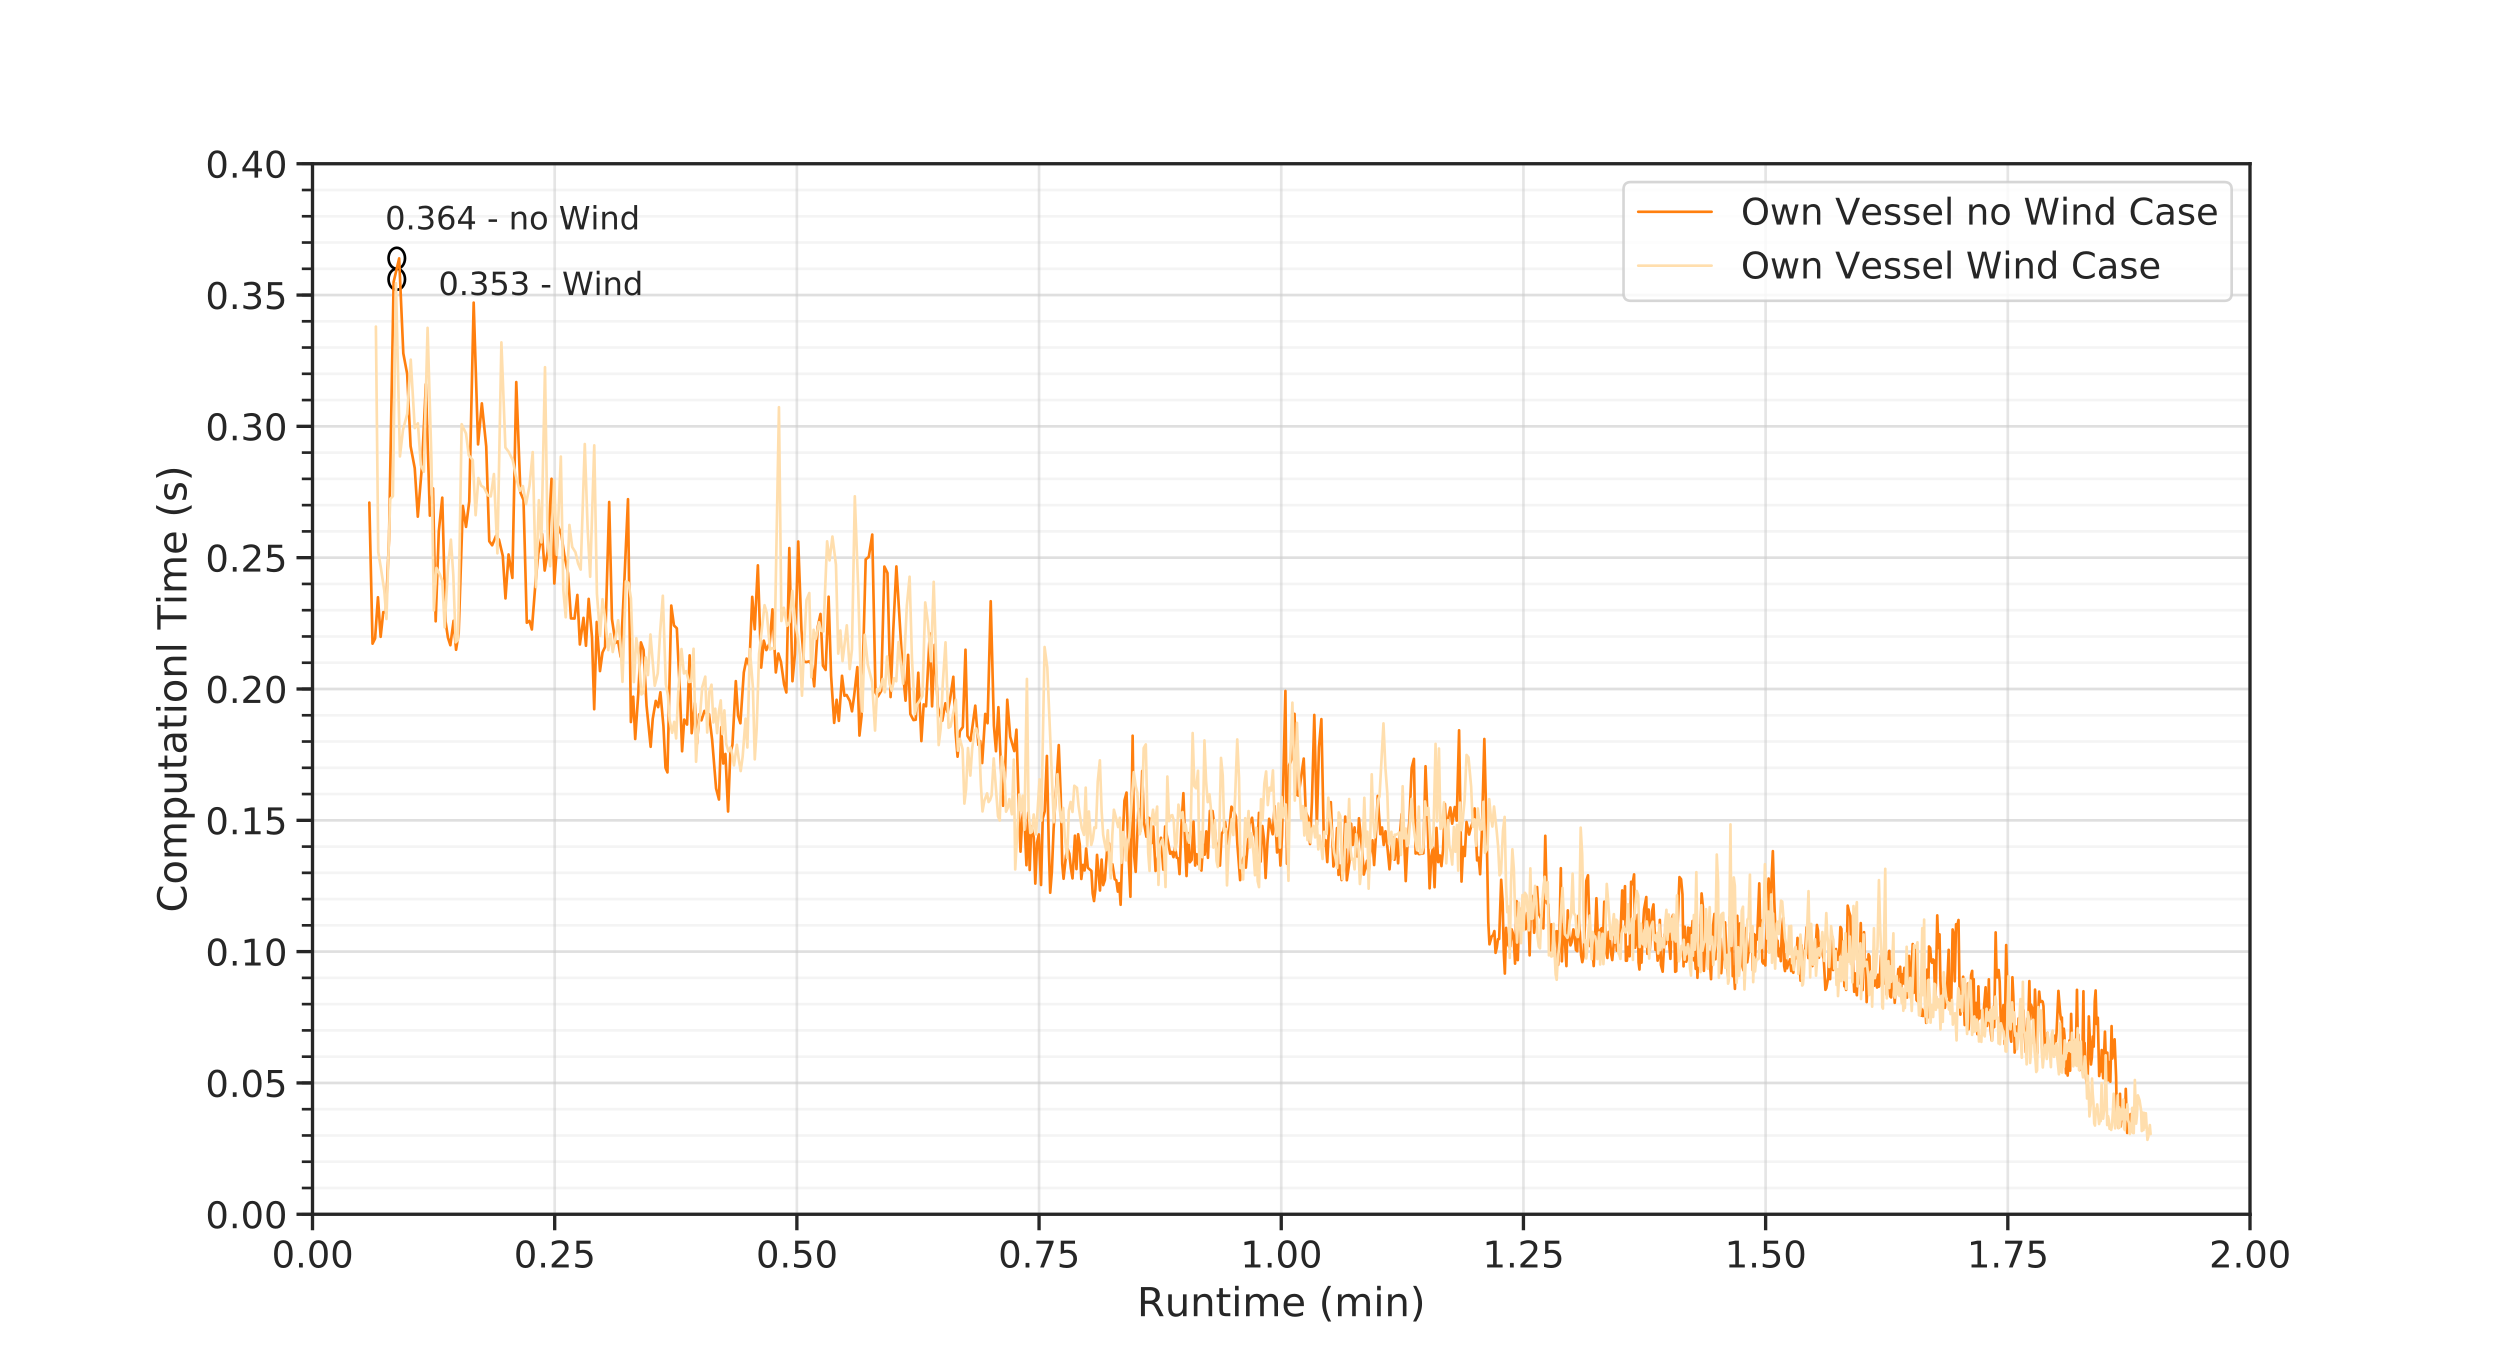 <?xml version="1.0" encoding="utf-8" standalone="no"?>
<!DOCTYPE svg PUBLIC "-//W3C//DTD SVG 1.1//EN"
  "http://www.w3.org/Graphics/SVG/1.1/DTD/svg11.dtd">
<!-- Created with matplotlib (http://matplotlib.org/) -->
<svg height="511.2pt" version="1.1" viewBox="0 0 936.72 511.2" width="936.72pt" xmlns="http://www.w3.org/2000/svg" xmlns:xlink="http://www.w3.org/1999/xlink">
 <defs>
  <style type="text/css">
*{stroke-linecap:butt;stroke-linejoin:round;}
  </style>
 </defs>
 <g id="figure_1">
  <g id="patch_1">
   <path d="M 0 511.2 
L 936.72 511.2 
L 936.72 0 
L 0 0 
z
" style="fill:#ffffff;"/>
  </g>
  <g id="axes_1">
   <g id="patch_2">
    <path d="M 117.09 454.968 
L 843.048 454.968 
L 843.048 61.344 
L 117.09 61.344 
z
" style="fill:#ffffff;"/>
   </g>
   <g id="matplotlib.axis_1">
    <g id="xtick_1">
     <g id="line2d_1">
      <path clip-path="url(#pc82036d9d9)" d="M 117.09 454.968 
L 117.09 61.344 
" style="fill:none;stroke:#cccccc;stroke-linecap:round;stroke-opacity:0.5;"/>
     </g>
     <g id="line2d_2">
      <defs>
       <path d="M 0 0 
L 0 6 
" id="m93973105d7" style="stroke:#262626;stroke-width:1.25;"/>
      </defs>
      <g>
       <use style="fill:#262626;stroke:#262626;stroke-width:1.25;" x="117.09" xlink:href="#m93973105d7" y="454.968"/>
      </g>
     </g>
     <g id="text_1">
      <!-- 0.00 -->
      <defs>
       <path d="M 31.781 66.406 
Q 24.172 66.406 20.328 58.906 
Q 16.5 51.422 16.5 36.375 
Q 16.5 21.391 20.328 13.891 
Q 24.172 6.391 31.781 6.391 
Q 39.453 6.391 43.281 13.891 
Q 47.125 21.391 47.125 36.375 
Q 47.125 51.422 43.281 58.906 
Q 39.453 66.406 31.781 66.406 
z
M 31.781 74.219 
Q 44.047 74.219 50.516 64.516 
Q 56.984 54.828 56.984 36.375 
Q 56.984 17.969 50.516 8.266 
Q 44.047 -1.422 31.781 -1.422 
Q 19.531 -1.422 13.062 8.266 
Q 6.594 17.969 6.594 36.375 
Q 6.594 54.828 13.062 64.516 
Q 19.531 74.219 31.781 74.219 
z
" id="DejaVuSans-30"/>
       <path d="M 10.688 12.406 
L 21 12.406 
L 21 0 
L 10.688 0 
z
" id="DejaVuSans-2e"/>
      </defs>
      <g style="fill:#262626;" transform="translate(101.782 474.916)scale(0.138 -0.138)">
       <use xlink:href="#DejaVuSans-30"/>
       <use x="63.623" xlink:href="#DejaVuSans-2e"/>
       <use x="95.41" xlink:href="#DejaVuSans-30"/>
       <use x="159.033" xlink:href="#DejaVuSans-30"/>
      </g>
     </g>
    </g>
    <g id="xtick_2">
     <g id="line2d_3">
      <path clip-path="url(#pc82036d9d9)" d="M 207.835 454.968 
L 207.835 61.344 
" style="fill:none;stroke:#cccccc;stroke-linecap:round;stroke-opacity:0.5;"/>
     </g>
     <g id="line2d_4">
      <g>
       <use style="fill:#262626;stroke:#262626;stroke-width:1.25;" x="207.835" xlink:href="#m93973105d7" y="454.968"/>
      </g>
     </g>
     <g id="text_2">
      <!-- 0.25 -->
      <defs>
       <path d="M 19.188 8.297 
L 53.609 8.297 
L 53.609 0 
L 7.328 0 
L 7.328 8.297 
Q 12.938 14.109 22.625 23.891 
Q 32.328 33.688 34.812 36.531 
Q 39.547 41.844 41.422 45.531 
Q 43.312 49.219 43.312 52.781 
Q 43.312 58.594 39.234 62.25 
Q 35.156 65.922 28.609 65.922 
Q 23.969 65.922 18.812 64.312 
Q 13.672 62.703 7.812 59.422 
L 7.812 69.391 
Q 13.766 71.781 18.938 73 
Q 24.125 74.219 28.422 74.219 
Q 39.75 74.219 46.484 68.547 
Q 53.219 62.891 53.219 53.422 
Q 53.219 48.922 51.531 44.891 
Q 49.859 40.875 45.406 35.406 
Q 44.188 33.984 37.641 27.219 
Q 31.109 20.453 19.188 8.297 
z
" id="DejaVuSans-32"/>
       <path d="M 10.797 72.906 
L 49.516 72.906 
L 49.516 64.594 
L 19.828 64.594 
L 19.828 46.734 
Q 21.969 47.469 24.109 47.828 
Q 26.266 48.188 28.422 48.188 
Q 40.625 48.188 47.75 41.5 
Q 54.891 34.812 54.891 23.391 
Q 54.891 11.625 47.562 5.094 
Q 40.234 -1.422 26.906 -1.422 
Q 22.312 -1.422 17.547 -0.641 
Q 12.797 0.141 7.719 1.703 
L 7.719 11.625 
Q 12.109 9.234 16.797 8.062 
Q 21.484 6.891 26.703 6.891 
Q 35.156 6.891 40.078 11.328 
Q 45.016 15.766 45.016 23.391 
Q 45.016 31 40.078 35.438 
Q 35.156 39.891 26.703 39.891 
Q 22.75 39.891 18.812 39.016 
Q 14.891 38.141 10.797 36.281 
z
" id="DejaVuSans-35"/>
      </defs>
      <g style="fill:#262626;" transform="translate(192.527 474.916)scale(0.138 -0.138)">
       <use xlink:href="#DejaVuSans-30"/>
       <use x="63.623" xlink:href="#DejaVuSans-2e"/>
       <use x="95.41" xlink:href="#DejaVuSans-32"/>
       <use x="159.033" xlink:href="#DejaVuSans-35"/>
      </g>
     </g>
    </g>
    <g id="xtick_3">
     <g id="line2d_5">
      <path clip-path="url(#pc82036d9d9)" d="M 298.579 454.968 
L 298.579 61.344 
" style="fill:none;stroke:#cccccc;stroke-linecap:round;stroke-opacity:0.5;"/>
     </g>
     <g id="line2d_6">
      <g>
       <use style="fill:#262626;stroke:#262626;stroke-width:1.25;" x="298.579" xlink:href="#m93973105d7" y="454.968"/>
      </g>
     </g>
     <g id="text_3">
      <!-- 0.50 -->
      <g style="fill:#262626;" transform="translate(283.272 474.916)scale(0.138 -0.138)">
       <use xlink:href="#DejaVuSans-30"/>
       <use x="63.623" xlink:href="#DejaVuSans-2e"/>
       <use x="95.41" xlink:href="#DejaVuSans-35"/>
       <use x="159.033" xlink:href="#DejaVuSans-30"/>
      </g>
     </g>
    </g>
    <g id="xtick_4">
     <g id="line2d_7">
      <path clip-path="url(#pc82036d9d9)" d="M 389.324 454.968 
L 389.324 61.344 
" style="fill:none;stroke:#cccccc;stroke-linecap:round;stroke-opacity:0.5;"/>
     </g>
     <g id="line2d_8">
      <g>
       <use style="fill:#262626;stroke:#262626;stroke-width:1.25;" x="389.324" xlink:href="#m93973105d7" y="454.968"/>
      </g>
     </g>
     <g id="text_4">
      <!-- 0.75 -->
      <defs>
       <path d="M 8.203 72.906 
L 55.078 72.906 
L 55.078 68.703 
L 28.609 0 
L 18.312 0 
L 43.219 64.594 
L 8.203 64.594 
z
" id="DejaVuSans-37"/>
      </defs>
      <g style="fill:#262626;" transform="translate(374.017 474.916)scale(0.138 -0.138)">
       <use xlink:href="#DejaVuSans-30"/>
       <use x="63.623" xlink:href="#DejaVuSans-2e"/>
       <use x="95.41" xlink:href="#DejaVuSans-37"/>
       <use x="159.033" xlink:href="#DejaVuSans-35"/>
      </g>
     </g>
    </g>
    <g id="xtick_5">
     <g id="line2d_9">
      <path clip-path="url(#pc82036d9d9)" d="M 480.069 454.968 
L 480.069 61.344 
" style="fill:none;stroke:#cccccc;stroke-linecap:round;stroke-opacity:0.5;"/>
     </g>
     <g id="line2d_10">
      <g>
       <use style="fill:#262626;stroke:#262626;stroke-width:1.25;" x="480.069" xlink:href="#m93973105d7" y="454.968"/>
      </g>
     </g>
     <g id="text_5">
      <!-- 1.00 -->
      <defs>
       <path d="M 12.406 8.297 
L 28.516 8.297 
L 28.516 63.922 
L 10.984 60.406 
L 10.984 69.391 
L 28.422 72.906 
L 38.281 72.906 
L 38.281 8.297 
L 54.391 8.297 
L 54.391 0 
L 12.406 0 
z
" id="DejaVuSans-31"/>
      </defs>
      <g style="fill:#262626;" transform="translate(464.761 474.916)scale(0.138 -0.138)">
       <use xlink:href="#DejaVuSans-31"/>
       <use x="63.623" xlink:href="#DejaVuSans-2e"/>
       <use x="95.41" xlink:href="#DejaVuSans-30"/>
       <use x="159.033" xlink:href="#DejaVuSans-30"/>
      </g>
     </g>
    </g>
    <g id="xtick_6">
     <g id="line2d_11">
      <path clip-path="url(#pc82036d9d9)" d="M 570.814 454.968 
L 570.814 61.344 
" style="fill:none;stroke:#cccccc;stroke-linecap:round;stroke-opacity:0.5;"/>
     </g>
     <g id="line2d_12">
      <g>
       <use style="fill:#262626;stroke:#262626;stroke-width:1.25;" x="570.814" xlink:href="#m93973105d7" y="454.968"/>
      </g>
     </g>
     <g id="text_6">
      <!-- 1.25 -->
      <g style="fill:#262626;" transform="translate(555.506 474.916)scale(0.138 -0.138)">
       <use xlink:href="#DejaVuSans-31"/>
       <use x="63.623" xlink:href="#DejaVuSans-2e"/>
       <use x="95.41" xlink:href="#DejaVuSans-32"/>
       <use x="159.033" xlink:href="#DejaVuSans-35"/>
      </g>
     </g>
    </g>
    <g id="xtick_7">
     <g id="line2d_13">
      <path clip-path="url(#pc82036d9d9)" d="M 661.558 454.968 
L 661.558 61.344 
" style="fill:none;stroke:#cccccc;stroke-linecap:round;stroke-opacity:0.5;"/>
     </g>
     <g id="line2d_14">
      <g>
       <use style="fill:#262626;stroke:#262626;stroke-width:1.25;" x="661.558" xlink:href="#m93973105d7" y="454.968"/>
      </g>
     </g>
     <g id="text_7">
      <!-- 1.50 -->
      <g style="fill:#262626;" transform="translate(646.251 474.916)scale(0.138 -0.138)">
       <use xlink:href="#DejaVuSans-31"/>
       <use x="63.623" xlink:href="#DejaVuSans-2e"/>
       <use x="95.41" xlink:href="#DejaVuSans-35"/>
       <use x="159.033" xlink:href="#DejaVuSans-30"/>
      </g>
     </g>
    </g>
    <g id="xtick_8">
     <g id="line2d_15">
      <path clip-path="url(#pc82036d9d9)" d="M 752.303 454.968 
L 752.303 61.344 
" style="fill:none;stroke:#cccccc;stroke-linecap:round;stroke-opacity:0.5;"/>
     </g>
     <g id="line2d_16">
      <g>
       <use style="fill:#262626;stroke:#262626;stroke-width:1.25;" x="752.303" xlink:href="#m93973105d7" y="454.968"/>
      </g>
     </g>
     <g id="text_8">
      <!-- 1.75 -->
      <g style="fill:#262626;" transform="translate(736.996 474.916)scale(0.138 -0.138)">
       <use xlink:href="#DejaVuSans-31"/>
       <use x="63.623" xlink:href="#DejaVuSans-2e"/>
       <use x="95.41" xlink:href="#DejaVuSans-37"/>
       <use x="159.033" xlink:href="#DejaVuSans-35"/>
      </g>
     </g>
    </g>
    <g id="xtick_9">
     <g id="line2d_17">
      <path clip-path="url(#pc82036d9d9)" d="M 843.048 454.968 
L 843.048 61.344 
" style="fill:none;stroke:#cccccc;stroke-linecap:round;stroke-opacity:0.5;"/>
     </g>
     <g id="line2d_18">
      <g>
       <use style="fill:#262626;stroke:#262626;stroke-width:1.25;" x="843.048" xlink:href="#m93973105d7" y="454.968"/>
      </g>
     </g>
     <g id="text_9">
      <!-- 2.00 -->
      <g style="fill:#262626;" transform="translate(827.74 474.916)scale(0.138 -0.138)">
       <use xlink:href="#DejaVuSans-32"/>
       <use x="63.623" xlink:href="#DejaVuSans-2e"/>
       <use x="95.41" xlink:href="#DejaVuSans-30"/>
       <use x="159.033" xlink:href="#DejaVuSans-30"/>
      </g>
     </g>
    </g>
    <g id="text_10">
     <!-- Runtime (min) -->
     <defs>
      <path d="M 44.391 34.188 
Q 47.562 33.109 50.562 29.594 
Q 53.562 26.078 56.594 19.922 
L 66.609 0 
L 56 0 
L 46.688 18.703 
Q 43.062 26.031 39.672 28.422 
Q 36.281 30.812 30.422 30.812 
L 19.672 30.812 
L 19.672 0 
L 9.812 0 
L 9.812 72.906 
L 32.078 72.906 
Q 44.578 72.906 50.734 67.672 
Q 56.891 62.453 56.891 51.906 
Q 56.891 45.016 53.688 40.469 
Q 50.484 35.938 44.391 34.188 
z
M 19.672 64.797 
L 19.672 38.922 
L 32.078 38.922 
Q 39.203 38.922 42.844 42.219 
Q 46.484 45.516 46.484 51.906 
Q 46.484 58.297 42.844 61.547 
Q 39.203 64.797 32.078 64.797 
z
" id="DejaVuSans-52"/>
      <path d="M 8.5 21.578 
L 8.5 54.688 
L 17.484 54.688 
L 17.484 21.922 
Q 17.484 14.156 20.5 10.266 
Q 23.531 6.391 29.594 6.391 
Q 36.859 6.391 41.078 11.031 
Q 45.312 15.672 45.312 23.688 
L 45.312 54.688 
L 54.297 54.688 
L 54.297 0 
L 45.312 0 
L 45.312 8.406 
Q 42.047 3.422 37.719 1 
Q 33.406 -1.422 27.688 -1.422 
Q 18.266 -1.422 13.375 4.438 
Q 8.5 10.297 8.5 21.578 
z
M 31.109 56 
z
" id="DejaVuSans-75"/>
      <path d="M 54.891 33.016 
L 54.891 0 
L 45.906 0 
L 45.906 32.719 
Q 45.906 40.484 42.875 44.328 
Q 39.844 48.188 33.797 48.188 
Q 26.516 48.188 22.312 43.547 
Q 18.109 38.922 18.109 30.906 
L 18.109 0 
L 9.078 0 
L 9.078 54.688 
L 18.109 54.688 
L 18.109 46.188 
Q 21.344 51.125 25.703 53.562 
Q 30.078 56 35.797 56 
Q 45.219 56 50.047 50.172 
Q 54.891 44.344 54.891 33.016 
z
" id="DejaVuSans-6e"/>
      <path d="M 18.312 70.219 
L 18.312 54.688 
L 36.812 54.688 
L 36.812 47.703 
L 18.312 47.703 
L 18.312 18.016 
Q 18.312 11.328 20.141 9.422 
Q 21.969 7.516 27.594 7.516 
L 36.812 7.516 
L 36.812 0 
L 27.594 0 
Q 17.188 0 13.234 3.875 
Q 9.281 7.766 9.281 18.016 
L 9.281 47.703 
L 2.688 47.703 
L 2.688 54.688 
L 9.281 54.688 
L 9.281 70.219 
z
" id="DejaVuSans-74"/>
      <path d="M 9.422 54.688 
L 18.406 54.688 
L 18.406 0 
L 9.422 0 
z
M 9.422 75.984 
L 18.406 75.984 
L 18.406 64.594 
L 9.422 64.594 
z
" id="DejaVuSans-69"/>
      <path d="M 52 44.188 
Q 55.375 50.25 60.062 53.125 
Q 64.75 56 71.094 56 
Q 79.641 56 84.281 50.016 
Q 88.922 44.047 88.922 33.016 
L 88.922 0 
L 79.891 0 
L 79.891 32.719 
Q 79.891 40.578 77.094 44.375 
Q 74.312 48.188 68.609 48.188 
Q 61.625 48.188 57.562 43.547 
Q 53.516 38.922 53.516 30.906 
L 53.516 0 
L 44.484 0 
L 44.484 32.719 
Q 44.484 40.625 41.703 44.406 
Q 38.922 48.188 33.109 48.188 
Q 26.219 48.188 22.156 43.531 
Q 18.109 38.875 18.109 30.906 
L 18.109 0 
L 9.078 0 
L 9.078 54.688 
L 18.109 54.688 
L 18.109 46.188 
Q 21.188 51.219 25.484 53.609 
Q 29.781 56 35.688 56 
Q 41.656 56 45.828 52.969 
Q 50 49.953 52 44.188 
z
" id="DejaVuSans-6d"/>
      <path d="M 56.203 29.594 
L 56.203 25.203 
L 14.891 25.203 
Q 15.484 15.922 20.484 11.062 
Q 25.484 6.203 34.422 6.203 
Q 39.594 6.203 44.453 7.469 
Q 49.312 8.734 54.109 11.281 
L 54.109 2.781 
Q 49.266 0.734 44.188 -0.344 
Q 39.109 -1.422 33.891 -1.422 
Q 20.797 -1.422 13.156 6.188 
Q 5.516 13.812 5.516 26.812 
Q 5.516 40.234 12.766 48.109 
Q 20.016 56 32.328 56 
Q 43.359 56 49.781 48.891 
Q 56.203 41.797 56.203 29.594 
z
M 47.219 32.234 
Q 47.125 39.594 43.094 43.984 
Q 39.062 48.391 32.422 48.391 
Q 24.906 48.391 20.391 44.141 
Q 15.875 39.891 15.188 32.172 
z
" id="DejaVuSans-65"/>
      <path id="DejaVuSans-20"/>
      <path d="M 31 75.875 
Q 24.469 64.656 21.281 53.656 
Q 18.109 42.672 18.109 31.391 
Q 18.109 20.125 21.312 9.062 
Q 24.516 -2 31 -13.188 
L 23.188 -13.188 
Q 15.875 -1.703 12.234 9.375 
Q 8.594 20.453 8.594 31.391 
Q 8.594 42.281 12.203 53.312 
Q 15.828 64.359 23.188 75.875 
z
" id="DejaVuSans-28"/>
      <path d="M 8.016 75.875 
L 15.828 75.875 
Q 23.141 64.359 26.781 53.312 
Q 30.422 42.281 30.422 31.391 
Q 30.422 20.453 26.781 9.375 
Q 23.141 -1.703 15.828 -13.188 
L 8.016 -13.188 
Q 14.5 -2 17.703 9.062 
Q 20.906 20.125 20.906 31.391 
Q 20.906 42.672 17.703 53.656 
Q 14.5 64.656 8.016 75.875 
z
" id="DejaVuSans-29"/>
     </defs>
     <g style="fill:#262626;" transform="translate(426.034 493.173)scale(0.15 -0.15)">
      <use xlink:href="#DejaVuSans-52"/>
      <use x="69.42" xlink:href="#DejaVuSans-75"/>
      <use x="132.799" xlink:href="#DejaVuSans-6e"/>
      <use x="196.178" xlink:href="#DejaVuSans-74"/>
      <use x="235.387" xlink:href="#DejaVuSans-69"/>
      <use x="263.17" xlink:href="#DejaVuSans-6d"/>
      <use x="360.582" xlink:href="#DejaVuSans-65"/>
      <use x="422.105" xlink:href="#DejaVuSans-20"/>
      <use x="453.893" xlink:href="#DejaVuSans-28"/>
      <use x="492.906" xlink:href="#DejaVuSans-6d"/>
      <use x="590.318" xlink:href="#DejaVuSans-69"/>
      <use x="618.102" xlink:href="#DejaVuSans-6e"/>
      <use x="681.48" xlink:href="#DejaVuSans-29"/>
     </g>
    </g>
   </g>
   <g id="matplotlib.axis_2">
    <g id="ytick_1">
     <g id="line2d_19">
      <path clip-path="url(#pc82036d9d9)" d="M 117.09 454.968 
L 843.048 454.968 
" style="fill:none;stroke:#cccccc;stroke-linecap:round;stroke-opacity:0.5;"/>
     </g>
     <g id="line2d_20">
      <defs>
       <path d="M 0 0 
L -6 0 
" id="m216d543822" style="stroke:#262626;stroke-width:1.25;"/>
      </defs>
      <g>
       <use style="fill:#262626;stroke:#262626;stroke-width:1.25;" x="117.09" xlink:href="#m216d543822" y="454.968"/>
      </g>
     </g>
     <g id="text_11">
      <!-- 0.00 -->
      <g style="fill:#262626;" transform="translate(76.975 460.192)scale(0.138 -0.138)">
       <use xlink:href="#DejaVuSans-30"/>
       <use x="63.623" xlink:href="#DejaVuSans-2e"/>
       <use x="95.41" xlink:href="#DejaVuSans-30"/>
       <use x="159.033" xlink:href="#DejaVuSans-30"/>
      </g>
     </g>
    </g>
    <g id="ytick_2">
     <g id="line2d_21">
      <path clip-path="url(#pc82036d9d9)" d="M 117.09 405.765 
L 843.048 405.765 
" style="fill:none;stroke:#cccccc;stroke-linecap:round;stroke-opacity:0.5;"/>
     </g>
     <g id="line2d_22">
      <g>
       <use style="fill:#262626;stroke:#262626;stroke-width:1.25;" x="117.09" xlink:href="#m216d543822" y="405.765"/>
      </g>
     </g>
     <g id="text_12">
      <!-- 0.05 -->
      <g style="fill:#262626;" transform="translate(76.975 410.989)scale(0.138 -0.138)">
       <use xlink:href="#DejaVuSans-30"/>
       <use x="63.623" xlink:href="#DejaVuSans-2e"/>
       <use x="95.41" xlink:href="#DejaVuSans-30"/>
       <use x="159.033" xlink:href="#DejaVuSans-35"/>
      </g>
     </g>
    </g>
    <g id="ytick_3">
     <g id="line2d_23">
      <path clip-path="url(#pc82036d9d9)" d="M 117.09 356.562 
L 843.048 356.562 
" style="fill:none;stroke:#cccccc;stroke-linecap:round;stroke-opacity:0.5;"/>
     </g>
     <g id="line2d_24">
      <g>
       <use style="fill:#262626;stroke:#262626;stroke-width:1.25;" x="117.09" xlink:href="#m216d543822" y="356.562"/>
      </g>
     </g>
     <g id="text_13">
      <!-- 0.10 -->
      <g style="fill:#262626;" transform="translate(76.975 361.786)scale(0.138 -0.138)">
       <use xlink:href="#DejaVuSans-30"/>
       <use x="63.623" xlink:href="#DejaVuSans-2e"/>
       <use x="95.41" xlink:href="#DejaVuSans-31"/>
       <use x="159.033" xlink:href="#DejaVuSans-30"/>
      </g>
     </g>
    </g>
    <g id="ytick_4">
     <g id="line2d_25">
      <path clip-path="url(#pc82036d9d9)" d="M 117.09 307.359 
L 843.048 307.359 
" style="fill:none;stroke:#cccccc;stroke-linecap:round;stroke-opacity:0.5;"/>
     </g>
     <g id="line2d_26">
      <g>
       <use style="fill:#262626;stroke:#262626;stroke-width:1.25;" x="117.09" xlink:href="#m216d543822" y="307.359"/>
      </g>
     </g>
     <g id="text_14">
      <!-- 0.15 -->
      <g style="fill:#262626;" transform="translate(76.975 312.583)scale(0.138 -0.138)">
       <use xlink:href="#DejaVuSans-30"/>
       <use x="63.623" xlink:href="#DejaVuSans-2e"/>
       <use x="95.41" xlink:href="#DejaVuSans-31"/>
       <use x="159.033" xlink:href="#DejaVuSans-35"/>
      </g>
     </g>
    </g>
    <g id="ytick_5">
     <g id="line2d_27">
      <path clip-path="url(#pc82036d9d9)" d="M 117.09 258.156 
L 843.048 258.156 
" style="fill:none;stroke:#cccccc;stroke-linecap:round;stroke-opacity:0.5;"/>
     </g>
     <g id="line2d_28">
      <g>
       <use style="fill:#262626;stroke:#262626;stroke-width:1.25;" x="117.09" xlink:href="#m216d543822" y="258.156"/>
      </g>
     </g>
     <g id="text_15">
      <!-- 0.20 -->
      <g style="fill:#262626;" transform="translate(76.975 263.38)scale(0.138 -0.138)">
       <use xlink:href="#DejaVuSans-30"/>
       <use x="63.623" xlink:href="#DejaVuSans-2e"/>
       <use x="95.41" xlink:href="#DejaVuSans-32"/>
       <use x="159.033" xlink:href="#DejaVuSans-30"/>
      </g>
     </g>
    </g>
    <g id="ytick_6">
     <g id="line2d_29">
      <path clip-path="url(#pc82036d9d9)" d="M 117.09 208.953 
L 843.048 208.953 
" style="fill:none;stroke:#cccccc;stroke-linecap:round;stroke-opacity:0.5;"/>
     </g>
     <g id="line2d_30">
      <g>
       <use style="fill:#262626;stroke:#262626;stroke-width:1.25;" x="117.09" xlink:href="#m216d543822" y="208.953"/>
      </g>
     </g>
     <g id="text_16">
      <!-- 0.25 -->
      <g style="fill:#262626;" transform="translate(76.975 214.177)scale(0.138 -0.138)">
       <use xlink:href="#DejaVuSans-30"/>
       <use x="63.623" xlink:href="#DejaVuSans-2e"/>
       <use x="95.41" xlink:href="#DejaVuSans-32"/>
       <use x="159.033" xlink:href="#DejaVuSans-35"/>
      </g>
     </g>
    </g>
    <g id="ytick_7">
     <g id="line2d_31">
      <path clip-path="url(#pc82036d9d9)" d="M 117.09 159.75 
L 843.048 159.75 
" style="fill:none;stroke:#cccccc;stroke-linecap:round;stroke-opacity:0.5;"/>
     </g>
     <g id="line2d_32">
      <g>
       <use style="fill:#262626;stroke:#262626;stroke-width:1.25;" x="117.09" xlink:href="#m216d543822" y="159.75"/>
      </g>
     </g>
     <g id="text_17">
      <!-- 0.30 -->
      <defs>
       <path d="M 40.578 39.312 
Q 47.656 37.797 51.625 33 
Q 55.609 28.219 55.609 21.188 
Q 55.609 10.406 48.188 4.484 
Q 40.766 -1.422 27.094 -1.422 
Q 22.516 -1.422 17.656 -0.516 
Q 12.797 0.391 7.625 2.203 
L 7.625 11.719 
Q 11.719 9.328 16.594 8.109 
Q 21.484 6.891 26.812 6.891 
Q 36.078 6.891 40.938 10.547 
Q 45.797 14.203 45.797 21.188 
Q 45.797 27.641 41.281 31.266 
Q 36.766 34.906 28.719 34.906 
L 20.219 34.906 
L 20.219 43.016 
L 29.109 43.016 
Q 36.375 43.016 40.234 45.922 
Q 44.094 48.828 44.094 54.297 
Q 44.094 59.906 40.109 62.906 
Q 36.141 65.922 28.719 65.922 
Q 24.656 65.922 20.016 65.031 
Q 15.375 64.156 9.812 62.312 
L 9.812 71.094 
Q 15.438 72.656 20.344 73.438 
Q 25.25 74.219 29.594 74.219 
Q 40.828 74.219 47.359 69.109 
Q 53.906 64.016 53.906 55.328 
Q 53.906 49.266 50.438 45.094 
Q 46.969 40.922 40.578 39.312 
z
" id="DejaVuSans-33"/>
      </defs>
      <g style="fill:#262626;" transform="translate(76.975 164.974)scale(0.138 -0.138)">
       <use xlink:href="#DejaVuSans-30"/>
       <use x="63.623" xlink:href="#DejaVuSans-2e"/>
       <use x="95.41" xlink:href="#DejaVuSans-33"/>
       <use x="159.033" xlink:href="#DejaVuSans-30"/>
      </g>
     </g>
    </g>
    <g id="ytick_8">
     <g id="line2d_33">
      <path clip-path="url(#pc82036d9d9)" d="M 117.09 110.547 
L 843.048 110.547 
" style="fill:none;stroke:#cccccc;stroke-linecap:round;stroke-opacity:0.5;"/>
     </g>
     <g id="line2d_34">
      <g>
       <use style="fill:#262626;stroke:#262626;stroke-width:1.25;" x="117.09" xlink:href="#m216d543822" y="110.547"/>
      </g>
     </g>
     <g id="text_18">
      <!-- 0.35 -->
      <g style="fill:#262626;" transform="translate(76.975 115.771)scale(0.138 -0.138)">
       <use xlink:href="#DejaVuSans-30"/>
       <use x="63.623" xlink:href="#DejaVuSans-2e"/>
       <use x="95.41" xlink:href="#DejaVuSans-33"/>
       <use x="159.033" xlink:href="#DejaVuSans-35"/>
      </g>
     </g>
    </g>
    <g id="ytick_9">
     <g id="line2d_35">
      <path clip-path="url(#pc82036d9d9)" d="M 117.09 61.344 
L 843.048 61.344 
" style="fill:none;stroke:#cccccc;stroke-linecap:round;stroke-opacity:0.5;"/>
     </g>
     <g id="line2d_36">
      <g>
       <use style="fill:#262626;stroke:#262626;stroke-width:1.25;" x="117.09" xlink:href="#m216d543822" y="61.344"/>
      </g>
     </g>
     <g id="text_19">
      <!-- 0.40 -->
      <defs>
       <path d="M 37.797 64.312 
L 12.891 25.391 
L 37.797 25.391 
z
M 35.203 72.906 
L 47.609 72.906 
L 47.609 25.391 
L 58.016 25.391 
L 58.016 17.188 
L 47.609 17.188 
L 47.609 0 
L 37.797 0 
L 37.797 17.188 
L 4.891 17.188 
L 4.891 26.703 
z
" id="DejaVuSans-34"/>
      </defs>
      <g style="fill:#262626;" transform="translate(76.975 66.568)scale(0.138 -0.138)">
       <use xlink:href="#DejaVuSans-30"/>
       <use x="63.623" xlink:href="#DejaVuSans-2e"/>
       <use x="95.41" xlink:href="#DejaVuSans-34"/>
       <use x="159.033" xlink:href="#DejaVuSans-30"/>
      </g>
     </g>
    </g>
    <g id="ytick_10">
     <g id="line2d_37">
      <path clip-path="url(#pc82036d9d9)" d="M 117.09 454.968 
L 843.048 454.968 
" style="fill:none;stroke:#cccccc;stroke-linecap:round;stroke-opacity:0.2;"/>
     </g>
     <g id="line2d_38">
      <defs>
       <path d="M 0 0 
L -4 0 
" id="me6f9dda2d4" style="stroke:#262626;"/>
      </defs>
      <g>
       <use style="fill:#262626;stroke:#262626;" x="117.09" xlink:href="#me6f9dda2d4" y="454.968"/>
      </g>
     </g>
    </g>
    <g id="ytick_11">
     <g id="line2d_39">
      <path clip-path="url(#pc82036d9d9)" d="M 117.09 445.127 
L 843.048 445.127 
" style="fill:none;stroke:#cccccc;stroke-linecap:round;stroke-opacity:0.2;"/>
     </g>
     <g id="line2d_40">
      <g>
       <use style="fill:#262626;stroke:#262626;" x="117.09" xlink:href="#me6f9dda2d4" y="445.127"/>
      </g>
     </g>
    </g>
    <g id="ytick_12">
     <g id="line2d_41">
      <path clip-path="url(#pc82036d9d9)" d="M 117.09 435.287 
L 843.048 435.287 
" style="fill:none;stroke:#cccccc;stroke-linecap:round;stroke-opacity:0.2;"/>
     </g>
     <g id="line2d_42">
      <g>
       <use style="fill:#262626;stroke:#262626;" x="117.09" xlink:href="#me6f9dda2d4" y="435.287"/>
      </g>
     </g>
    </g>
    <g id="ytick_13">
     <g id="line2d_43">
      <path clip-path="url(#pc82036d9d9)" d="M 117.09 425.446 
L 843.048 425.446 
" style="fill:none;stroke:#cccccc;stroke-linecap:round;stroke-opacity:0.2;"/>
     </g>
     <g id="line2d_44">
      <g>
       <use style="fill:#262626;stroke:#262626;" x="117.09" xlink:href="#me6f9dda2d4" y="425.446"/>
      </g>
     </g>
    </g>
    <g id="ytick_14">
     <g id="line2d_45">
      <path clip-path="url(#pc82036d9d9)" d="M 117.09 415.606 
L 843.048 415.606 
" style="fill:none;stroke:#cccccc;stroke-linecap:round;stroke-opacity:0.2;"/>
     </g>
     <g id="line2d_46">
      <g>
       <use style="fill:#262626;stroke:#262626;" x="117.09" xlink:href="#me6f9dda2d4" y="415.606"/>
      </g>
     </g>
    </g>
    <g id="ytick_15">
     <g id="line2d_47">
      <path clip-path="url(#pc82036d9d9)" d="M 117.09 405.765 
L 843.048 405.765 
" style="fill:none;stroke:#cccccc;stroke-linecap:round;stroke-opacity:0.2;"/>
     </g>
     <g id="line2d_48">
      <g>
       <use style="fill:#262626;stroke:#262626;" x="117.09" xlink:href="#me6f9dda2d4" y="405.765"/>
      </g>
     </g>
    </g>
    <g id="ytick_16">
     <g id="line2d_49">
      <path clip-path="url(#pc82036d9d9)" d="M 117.09 395.924 
L 843.048 395.924 
" style="fill:none;stroke:#cccccc;stroke-linecap:round;stroke-opacity:0.2;"/>
     </g>
     <g id="line2d_50">
      <g>
       <use style="fill:#262626;stroke:#262626;" x="117.09" xlink:href="#me6f9dda2d4" y="395.924"/>
      </g>
     </g>
    </g>
    <g id="ytick_17">
     <g id="line2d_51">
      <path clip-path="url(#pc82036d9d9)" d="M 117.09 386.084 
L 843.048 386.084 
" style="fill:none;stroke:#cccccc;stroke-linecap:round;stroke-opacity:0.2;"/>
     </g>
     <g id="line2d_52">
      <g>
       <use style="fill:#262626;stroke:#262626;" x="117.09" xlink:href="#me6f9dda2d4" y="386.084"/>
      </g>
     </g>
    </g>
    <g id="ytick_18">
     <g id="line2d_53">
      <path clip-path="url(#pc82036d9d9)" d="M 117.09 376.243 
L 843.048 376.243 
" style="fill:none;stroke:#cccccc;stroke-linecap:round;stroke-opacity:0.2;"/>
     </g>
     <g id="line2d_54">
      <g>
       <use style="fill:#262626;stroke:#262626;" x="117.09" xlink:href="#me6f9dda2d4" y="376.243"/>
      </g>
     </g>
    </g>
    <g id="ytick_19">
     <g id="line2d_55">
      <path clip-path="url(#pc82036d9d9)" d="M 117.09 366.403 
L 843.048 366.403 
" style="fill:none;stroke:#cccccc;stroke-linecap:round;stroke-opacity:0.2;"/>
     </g>
     <g id="line2d_56">
      <g>
       <use style="fill:#262626;stroke:#262626;" x="117.09" xlink:href="#me6f9dda2d4" y="366.403"/>
      </g>
     </g>
    </g>
    <g id="ytick_20">
     <g id="line2d_57">
      <path clip-path="url(#pc82036d9d9)" d="M 117.09 356.562 
L 843.048 356.562 
" style="fill:none;stroke:#cccccc;stroke-linecap:round;stroke-opacity:0.2;"/>
     </g>
     <g id="line2d_58">
      <g>
       <use style="fill:#262626;stroke:#262626;" x="117.09" xlink:href="#me6f9dda2d4" y="356.562"/>
      </g>
     </g>
    </g>
    <g id="ytick_21">
     <g id="line2d_59">
      <path clip-path="url(#pc82036d9d9)" d="M 117.09 346.721 
L 843.048 346.721 
" style="fill:none;stroke:#cccccc;stroke-linecap:round;stroke-opacity:0.2;"/>
     </g>
     <g id="line2d_60">
      <g>
       <use style="fill:#262626;stroke:#262626;" x="117.09" xlink:href="#me6f9dda2d4" y="346.721"/>
      </g>
     </g>
    </g>
    <g id="ytick_22">
     <g id="line2d_61">
      <path clip-path="url(#pc82036d9d9)" d="M 117.09 336.881 
L 843.048 336.881 
" style="fill:none;stroke:#cccccc;stroke-linecap:round;stroke-opacity:0.2;"/>
     </g>
     <g id="line2d_62">
      <g>
       <use style="fill:#262626;stroke:#262626;" x="117.09" xlink:href="#me6f9dda2d4" y="336.881"/>
      </g>
     </g>
    </g>
    <g id="ytick_23">
     <g id="line2d_63">
      <path clip-path="url(#pc82036d9d9)" d="M 117.09 327.04 
L 843.048 327.04 
" style="fill:none;stroke:#cccccc;stroke-linecap:round;stroke-opacity:0.2;"/>
     </g>
     <g id="line2d_64">
      <g>
       <use style="fill:#262626;stroke:#262626;" x="117.09" xlink:href="#me6f9dda2d4" y="327.04"/>
      </g>
     </g>
    </g>
    <g id="ytick_24">
     <g id="line2d_65">
      <path clip-path="url(#pc82036d9d9)" d="M 117.09 317.2 
L 843.048 317.2 
" style="fill:none;stroke:#cccccc;stroke-linecap:round;stroke-opacity:0.2;"/>
     </g>
     <g id="line2d_66">
      <g>
       <use style="fill:#262626;stroke:#262626;" x="117.09" xlink:href="#me6f9dda2d4" y="317.2"/>
      </g>
     </g>
    </g>
    <g id="ytick_25">
     <g id="line2d_67">
      <path clip-path="url(#pc82036d9d9)" d="M 117.09 307.359 
L 843.048 307.359 
" style="fill:none;stroke:#cccccc;stroke-linecap:round;stroke-opacity:0.2;"/>
     </g>
     <g id="line2d_68">
      <g>
       <use style="fill:#262626;stroke:#262626;" x="117.09" xlink:href="#me6f9dda2d4" y="307.359"/>
      </g>
     </g>
    </g>
    <g id="ytick_26">
     <g id="line2d_69">
      <path clip-path="url(#pc82036d9d9)" d="M 117.09 297.518 
L 843.048 297.518 
" style="fill:none;stroke:#cccccc;stroke-linecap:round;stroke-opacity:0.2;"/>
     </g>
     <g id="line2d_70">
      <g>
       <use style="fill:#262626;stroke:#262626;" x="117.09" xlink:href="#me6f9dda2d4" y="297.518"/>
      </g>
     </g>
    </g>
    <g id="ytick_27">
     <g id="line2d_71">
      <path clip-path="url(#pc82036d9d9)" d="M 117.09 287.678 
L 843.048 287.678 
" style="fill:none;stroke:#cccccc;stroke-linecap:round;stroke-opacity:0.2;"/>
     </g>
     <g id="line2d_72">
      <g>
       <use style="fill:#262626;stroke:#262626;" x="117.09" xlink:href="#me6f9dda2d4" y="287.678"/>
      </g>
     </g>
    </g>
    <g id="ytick_28">
     <g id="line2d_73">
      <path clip-path="url(#pc82036d9d9)" d="M 117.09 277.837 
L 843.048 277.837 
" style="fill:none;stroke:#cccccc;stroke-linecap:round;stroke-opacity:0.2;"/>
     </g>
     <g id="line2d_74">
      <g>
       <use style="fill:#262626;stroke:#262626;" x="117.09" xlink:href="#me6f9dda2d4" y="277.837"/>
      </g>
     </g>
    </g>
    <g id="ytick_29">
     <g id="line2d_75">
      <path clip-path="url(#pc82036d9d9)" d="M 117.09 267.997 
L 843.048 267.997 
" style="fill:none;stroke:#cccccc;stroke-linecap:round;stroke-opacity:0.2;"/>
     </g>
     <g id="line2d_76">
      <g>
       <use style="fill:#262626;stroke:#262626;" x="117.09" xlink:href="#me6f9dda2d4" y="267.997"/>
      </g>
     </g>
    </g>
    <g id="ytick_30">
     <g id="line2d_77">
      <path clip-path="url(#pc82036d9d9)" d="M 117.09 258.156 
L 843.048 258.156 
" style="fill:none;stroke:#cccccc;stroke-linecap:round;stroke-opacity:0.2;"/>
     </g>
     <g id="line2d_78">
      <g>
       <use style="fill:#262626;stroke:#262626;" x="117.09" xlink:href="#me6f9dda2d4" y="258.156"/>
      </g>
     </g>
    </g>
    <g id="ytick_31">
     <g id="line2d_79">
      <path clip-path="url(#pc82036d9d9)" d="M 117.09 248.315 
L 843.048 248.315 
" style="fill:none;stroke:#cccccc;stroke-linecap:round;stroke-opacity:0.2;"/>
     </g>
     <g id="line2d_80">
      <g>
       <use style="fill:#262626;stroke:#262626;" x="117.09" xlink:href="#me6f9dda2d4" y="248.315"/>
      </g>
     </g>
    </g>
    <g id="ytick_32">
     <g id="line2d_81">
      <path clip-path="url(#pc82036d9d9)" d="M 117.09 238.475 
L 843.048 238.475 
" style="fill:none;stroke:#cccccc;stroke-linecap:round;stroke-opacity:0.2;"/>
     </g>
     <g id="line2d_82">
      <g>
       <use style="fill:#262626;stroke:#262626;" x="117.09" xlink:href="#me6f9dda2d4" y="238.475"/>
      </g>
     </g>
    </g>
    <g id="ytick_33">
     <g id="line2d_83">
      <path clip-path="url(#pc82036d9d9)" d="M 117.09 228.634 
L 843.048 228.634 
" style="fill:none;stroke:#cccccc;stroke-linecap:round;stroke-opacity:0.2;"/>
     </g>
     <g id="line2d_84">
      <g>
       <use style="fill:#262626;stroke:#262626;" x="117.09" xlink:href="#me6f9dda2d4" y="228.634"/>
      </g>
     </g>
    </g>
    <g id="ytick_34">
     <g id="line2d_85">
      <path clip-path="url(#pc82036d9d9)" d="M 117.09 218.794 
L 843.048 218.794 
" style="fill:none;stroke:#cccccc;stroke-linecap:round;stroke-opacity:0.2;"/>
     </g>
     <g id="line2d_86">
      <g>
       <use style="fill:#262626;stroke:#262626;" x="117.09" xlink:href="#me6f9dda2d4" y="218.794"/>
      </g>
     </g>
    </g>
    <g id="ytick_35">
     <g id="line2d_87">
      <path clip-path="url(#pc82036d9d9)" d="M 117.09 208.953 
L 843.048 208.953 
" style="fill:none;stroke:#cccccc;stroke-linecap:round;stroke-opacity:0.2;"/>
     </g>
     <g id="line2d_88">
      <g>
       <use style="fill:#262626;stroke:#262626;" x="117.09" xlink:href="#me6f9dda2d4" y="208.953"/>
      </g>
     </g>
    </g>
    <g id="ytick_36">
     <g id="line2d_89">
      <path clip-path="url(#pc82036d9d9)" d="M 117.09 199.112 
L 843.048 199.112 
" style="fill:none;stroke:#cccccc;stroke-linecap:round;stroke-opacity:0.2;"/>
     </g>
     <g id="line2d_90">
      <g>
       <use style="fill:#262626;stroke:#262626;" x="117.09" xlink:href="#me6f9dda2d4" y="199.112"/>
      </g>
     </g>
    </g>
    <g id="ytick_37">
     <g id="line2d_91">
      <path clip-path="url(#pc82036d9d9)" d="M 117.09 189.272 
L 843.048 189.272 
" style="fill:none;stroke:#cccccc;stroke-linecap:round;stroke-opacity:0.2;"/>
     </g>
     <g id="line2d_92">
      <g>
       <use style="fill:#262626;stroke:#262626;" x="117.09" xlink:href="#me6f9dda2d4" y="189.272"/>
      </g>
     </g>
    </g>
    <g id="ytick_38">
     <g id="line2d_93">
      <path clip-path="url(#pc82036d9d9)" d="M 117.09 179.431 
L 843.048 179.431 
" style="fill:none;stroke:#cccccc;stroke-linecap:round;stroke-opacity:0.2;"/>
     </g>
     <g id="line2d_94">
      <g>
       <use style="fill:#262626;stroke:#262626;" x="117.09" xlink:href="#me6f9dda2d4" y="179.431"/>
      </g>
     </g>
    </g>
    <g id="ytick_39">
     <g id="line2d_95">
      <path clip-path="url(#pc82036d9d9)" d="M 117.09 169.591 
L 843.048 169.591 
" style="fill:none;stroke:#cccccc;stroke-linecap:round;stroke-opacity:0.2;"/>
     </g>
     <g id="line2d_96">
      <g>
       <use style="fill:#262626;stroke:#262626;" x="117.09" xlink:href="#me6f9dda2d4" y="169.591"/>
      </g>
     </g>
    </g>
    <g id="ytick_40">
     <g id="line2d_97">
      <path clip-path="url(#pc82036d9d9)" d="M 117.09 159.75 
L 843.048 159.75 
" style="fill:none;stroke:#cccccc;stroke-linecap:round;stroke-opacity:0.2;"/>
     </g>
     <g id="line2d_98">
      <g>
       <use style="fill:#262626;stroke:#262626;" x="117.09" xlink:href="#me6f9dda2d4" y="159.75"/>
      </g>
     </g>
    </g>
    <g id="ytick_41">
     <g id="line2d_99">
      <path clip-path="url(#pc82036d9d9)" d="M 117.09 149.909 
L 843.048 149.909 
" style="fill:none;stroke:#cccccc;stroke-linecap:round;stroke-opacity:0.2;"/>
     </g>
     <g id="line2d_100">
      <g>
       <use style="fill:#262626;stroke:#262626;" x="117.09" xlink:href="#me6f9dda2d4" y="149.909"/>
      </g>
     </g>
    </g>
    <g id="ytick_42">
     <g id="line2d_101">
      <path clip-path="url(#pc82036d9d9)" d="M 117.09 140.069 
L 843.048 140.069 
" style="fill:none;stroke:#cccccc;stroke-linecap:round;stroke-opacity:0.2;"/>
     </g>
     <g id="line2d_102">
      <g>
       <use style="fill:#262626;stroke:#262626;" x="117.09" xlink:href="#me6f9dda2d4" y="140.069"/>
      </g>
     </g>
    </g>
    <g id="ytick_43">
     <g id="line2d_103">
      <path clip-path="url(#pc82036d9d9)" d="M 117.09 130.228 
L 843.048 130.228 
" style="fill:none;stroke:#cccccc;stroke-linecap:round;stroke-opacity:0.2;"/>
     </g>
     <g id="line2d_104">
      <g>
       <use style="fill:#262626;stroke:#262626;" x="117.09" xlink:href="#me6f9dda2d4" y="130.228"/>
      </g>
     </g>
    </g>
    <g id="ytick_44">
     <g id="line2d_105">
      <path clip-path="url(#pc82036d9d9)" d="M 117.09 120.388 
L 843.048 120.388 
" style="fill:none;stroke:#cccccc;stroke-linecap:round;stroke-opacity:0.2;"/>
     </g>
     <g id="line2d_106">
      <g>
       <use style="fill:#262626;stroke:#262626;" x="117.09" xlink:href="#me6f9dda2d4" y="120.388"/>
      </g>
     </g>
    </g>
    <g id="ytick_45">
     <g id="line2d_107">
      <path clip-path="url(#pc82036d9d9)" d="M 117.09 110.547 
L 843.048 110.547 
" style="fill:none;stroke:#cccccc;stroke-linecap:round;stroke-opacity:0.2;"/>
     </g>
     <g id="line2d_108">
      <g>
       <use style="fill:#262626;stroke:#262626;" x="117.09" xlink:href="#me6f9dda2d4" y="110.547"/>
      </g>
     </g>
    </g>
    <g id="ytick_46">
     <g id="line2d_109">
      <path clip-path="url(#pc82036d9d9)" d="M 117.09 100.706 
L 843.048 100.706 
" style="fill:none;stroke:#cccccc;stroke-linecap:round;stroke-opacity:0.2;"/>
     </g>
     <g id="line2d_110">
      <g>
       <use style="fill:#262626;stroke:#262626;" x="117.09" xlink:href="#me6f9dda2d4" y="100.706"/>
      </g>
     </g>
    </g>
    <g id="ytick_47">
     <g id="line2d_111">
      <path clip-path="url(#pc82036d9d9)" d="M 117.09 90.866 
L 843.048 90.866 
" style="fill:none;stroke:#cccccc;stroke-linecap:round;stroke-opacity:0.2;"/>
     </g>
     <g id="line2d_112">
      <g>
       <use style="fill:#262626;stroke:#262626;" x="117.09" xlink:href="#me6f9dda2d4" y="90.866"/>
      </g>
     </g>
    </g>
    <g id="ytick_48">
     <g id="line2d_113">
      <path clip-path="url(#pc82036d9d9)" d="M 117.09 81.025 
L 843.048 81.025 
" style="fill:none;stroke:#cccccc;stroke-linecap:round;stroke-opacity:0.2;"/>
     </g>
     <g id="line2d_114">
      <g>
       <use style="fill:#262626;stroke:#262626;" x="117.09" xlink:href="#me6f9dda2d4" y="81.025"/>
      </g>
     </g>
    </g>
    <g id="ytick_49">
     <g id="line2d_115">
      <path clip-path="url(#pc82036d9d9)" d="M 117.09 71.185 
L 843.048 71.185 
" style="fill:none;stroke:#cccccc;stroke-linecap:round;stroke-opacity:0.2;"/>
     </g>
     <g id="line2d_116">
      <g>
       <use style="fill:#262626;stroke:#262626;" x="117.09" xlink:href="#me6f9dda2d4" y="71.185"/>
      </g>
     </g>
    </g>
    <g id="ytick_50">
     <g id="line2d_117">
      <path clip-path="url(#pc82036d9d9)" d="M 117.09 61.344 
L 843.048 61.344 
" style="fill:none;stroke:#cccccc;stroke-linecap:round;stroke-opacity:0.2;"/>
     </g>
     <g id="line2d_118">
      <g>
       <use style="fill:#262626;stroke:#262626;" x="117.09" xlink:href="#me6f9dda2d4" y="61.344"/>
      </g>
     </g>
    </g>
    <g id="text_20">
     <!-- Computationl Time (s) -->
     <defs>
      <path d="M 64.406 67.281 
L 64.406 56.891 
Q 59.422 61.531 53.781 63.812 
Q 48.141 66.109 41.797 66.109 
Q 29.297 66.109 22.656 58.469 
Q 16.016 50.828 16.016 36.375 
Q 16.016 21.969 22.656 14.328 
Q 29.297 6.688 41.797 6.688 
Q 48.141 6.688 53.781 8.984 
Q 59.422 11.281 64.406 15.922 
L 64.406 5.609 
Q 59.234 2.094 53.438 0.328 
Q 47.656 -1.422 41.219 -1.422 
Q 24.656 -1.422 15.125 8.703 
Q 5.609 18.844 5.609 36.375 
Q 5.609 53.953 15.125 64.078 
Q 24.656 74.219 41.219 74.219 
Q 47.75 74.219 53.531 72.484 
Q 59.328 70.75 64.406 67.281 
z
" id="DejaVuSans-43"/>
      <path d="M 30.609 48.391 
Q 23.391 48.391 19.188 42.75 
Q 14.984 37.109 14.984 27.297 
Q 14.984 17.484 19.156 11.844 
Q 23.344 6.203 30.609 6.203 
Q 37.797 6.203 41.984 11.859 
Q 46.188 17.531 46.188 27.297 
Q 46.188 37.016 41.984 42.703 
Q 37.797 48.391 30.609 48.391 
z
M 30.609 56 
Q 42.328 56 49.016 48.375 
Q 55.719 40.766 55.719 27.297 
Q 55.719 13.875 49.016 6.219 
Q 42.328 -1.422 30.609 -1.422 
Q 18.844 -1.422 12.172 6.219 
Q 5.516 13.875 5.516 27.297 
Q 5.516 40.766 12.172 48.375 
Q 18.844 56 30.609 56 
z
" id="DejaVuSans-6f"/>
      <path d="M 18.109 8.203 
L 18.109 -20.797 
L 9.078 -20.797 
L 9.078 54.688 
L 18.109 54.688 
L 18.109 46.391 
Q 20.953 51.266 25.266 53.625 
Q 29.594 56 35.594 56 
Q 45.562 56 51.781 48.094 
Q 58.016 40.188 58.016 27.297 
Q 58.016 14.406 51.781 6.484 
Q 45.562 -1.422 35.594 -1.422 
Q 29.594 -1.422 25.266 0.953 
Q 20.953 3.328 18.109 8.203 
z
M 48.688 27.297 
Q 48.688 37.203 44.609 42.844 
Q 40.531 48.484 33.406 48.484 
Q 26.266 48.484 22.188 42.844 
Q 18.109 37.203 18.109 27.297 
Q 18.109 17.391 22.188 11.75 
Q 26.266 6.109 33.406 6.109 
Q 40.531 6.109 44.609 11.75 
Q 48.688 17.391 48.688 27.297 
z
" id="DejaVuSans-70"/>
      <path d="M 34.281 27.484 
Q 23.391 27.484 19.188 25 
Q 14.984 22.516 14.984 16.5 
Q 14.984 11.719 18.141 8.906 
Q 21.297 6.109 26.703 6.109 
Q 34.188 6.109 38.703 11.406 
Q 43.219 16.703 43.219 25.484 
L 43.219 27.484 
z
M 52.203 31.203 
L 52.203 0 
L 43.219 0 
L 43.219 8.297 
Q 40.141 3.328 35.547 0.953 
Q 30.953 -1.422 24.312 -1.422 
Q 15.922 -1.422 10.953 3.297 
Q 6 8.016 6 15.922 
Q 6 25.141 12.172 29.828 
Q 18.359 34.516 30.609 34.516 
L 43.219 34.516 
L 43.219 35.406 
Q 43.219 41.609 39.141 45 
Q 35.062 48.391 27.688 48.391 
Q 23 48.391 18.547 47.266 
Q 14.109 46.141 10.016 43.891 
L 10.016 52.203 
Q 14.938 54.109 19.578 55.047 
Q 24.219 56 28.609 56 
Q 40.484 56 46.344 49.844 
Q 52.203 43.703 52.203 31.203 
z
" id="DejaVuSans-61"/>
      <path d="M 9.422 75.984 
L 18.406 75.984 
L 18.406 0 
L 9.422 0 
z
" id="DejaVuSans-6c"/>
      <path d="M -0.297 72.906 
L 61.375 72.906 
L 61.375 64.594 
L 35.5 64.594 
L 35.5 0 
L 25.594 0 
L 25.594 64.594 
L -0.297 64.594 
z
" id="DejaVuSans-54"/>
      <path d="M 44.281 53.078 
L 44.281 44.578 
Q 40.484 46.531 36.375 47.5 
Q 32.281 48.484 27.875 48.484 
Q 21.188 48.484 17.844 46.438 
Q 14.5 44.391 14.5 40.281 
Q 14.5 37.156 16.891 35.375 
Q 19.281 33.594 26.516 31.984 
L 29.594 31.297 
Q 39.156 29.25 43.188 25.516 
Q 47.219 21.781 47.219 15.094 
Q 47.219 7.469 41.188 3.016 
Q 35.156 -1.422 24.609 -1.422 
Q 20.219 -1.422 15.453 -0.562 
Q 10.688 0.297 5.422 2 
L 5.422 11.281 
Q 10.406 8.688 15.234 7.391 
Q 20.062 6.109 24.812 6.109 
Q 31.156 6.109 34.562 8.281 
Q 37.984 10.453 37.984 14.406 
Q 37.984 18.062 35.516 20.016 
Q 33.062 21.969 24.703 23.781 
L 21.578 24.516 
Q 13.234 26.266 9.516 29.906 
Q 5.812 33.547 5.812 39.891 
Q 5.812 47.609 11.281 51.797 
Q 16.75 56 26.812 56 
Q 31.781 56 36.172 55.266 
Q 40.578 54.547 44.281 53.078 
z
" id="DejaVuSans-73"/>
     </defs>
     <g style="fill:#262626;" transform="translate(69.855 341.896)rotate(-90)scale(0.15 -0.15)">
      <use xlink:href="#DejaVuSans-43"/>
      <use x="69.824" xlink:href="#DejaVuSans-6f"/>
      <use x="131.006" xlink:href="#DejaVuSans-6d"/>
      <use x="228.418" xlink:href="#DejaVuSans-70"/>
      <use x="291.895" xlink:href="#DejaVuSans-75"/>
      <use x="355.273" xlink:href="#DejaVuSans-74"/>
      <use x="394.482" xlink:href="#DejaVuSans-61"/>
      <use x="455.762" xlink:href="#DejaVuSans-74"/>
      <use x="494.971" xlink:href="#DejaVuSans-69"/>
      <use x="522.754" xlink:href="#DejaVuSans-6f"/>
      <use x="583.936" xlink:href="#DejaVuSans-6e"/>
      <use x="647.314" xlink:href="#DejaVuSans-6c"/>
      <use x="675.098" xlink:href="#DejaVuSans-20"/>
      <use x="706.885" xlink:href="#DejaVuSans-54"/>
      <use x="767.922" xlink:href="#DejaVuSans-69"/>
      <use x="795.705" xlink:href="#DejaVuSans-6d"/>
      <use x="893.117" xlink:href="#DejaVuSans-65"/>
      <use x="954.641" xlink:href="#DejaVuSans-20"/>
      <use x="986.428" xlink:href="#DejaVuSans-28"/>
      <use x="1025.441" xlink:href="#DejaVuSans-73"/>
      <use x="1077.541" xlink:href="#DejaVuSans-29"/>
     </g>
    </g>
   </g>
   <g id="patch_3">
    <path clip-path="url(#pc82036d9d9)" d="M 148.669 108.579 
C 149.487 108.579 150.272 108.164 150.851 107.426 
C 151.429 106.688 151.754 105.687 151.754 104.643 
C 151.754 103.599 151.429 102.597 150.851 101.859 
C 150.272 101.121 149.487 100.706 148.669 100.706 
C 147.851 100.706 147.066 101.121 146.488 101.859 
C 145.909 102.597 145.584 103.599 145.584 104.643 
C 145.584 105.687 145.909 106.688 146.488 107.426 
C 147.066 108.164 147.851 108.579 148.669 108.579 
z
" style="fill:none;stroke:#000000;stroke-linejoin:miter;"/>
   </g>
   <g id="patch_4">
    <path clip-path="url(#pc82036d9d9)" d="M 148.669 100.706 
C 149.487 100.706 150.272 100.292 150.851 99.554 
C 151.429 98.815 151.754 97.814 151.754 96.77 
C 151.754 95.726 151.429 94.725 150.851 93.987 
C 150.272 93.249 149.487 92.834 148.669 92.834 
C 147.851 92.834 147.066 93.249 146.488 93.987 
C 145.909 94.725 145.584 95.726 145.584 96.77 
C 145.584 97.814 145.909 98.815 146.488 99.554 
C 147.066 100.292 147.851 100.706 148.669 100.706 
z
" style="fill:none;stroke:#000000;stroke-linejoin:miter;"/>
   </g>
   <g id="line2d_119">
    <path clip-path="url(#pc82036d9d9)" d="M 138.385 188.319 
L 139.589 241.181 
L 140.538 239.256 
L 141.615 223.784 
L 142.62 238.609 
L 143.606 229.351 
L 144.574 229.509 
L 145.753 202.29 
L 147.483 105.661 
L 149.558 96.807 
L 151.113 132.394 
L 152.559 140.086 
L 153.848 167.183 
L 155.396 175.403 
L 156.546 193.588 
L 158.119 174.413 
L 159.577 143.943 
L 161.065 193.207 
L 162.251 183 
L 163.243 232.801 
L 164.41 199.062 
L 165.711 186.469 
L 166.939 232.884 
L 167.841 238.928 
L 168.742 241.762 
L 169.946 232.598 
L 170.883 243.455 
L 171.864 237.178 
L 173.418 189.55 
L 174.616 197.417 
L 175.82 187.92 
L 177.478 113.385 
L 179.123 166.512 
L 180.539 151.139 
L 182.184 167.309 
L 183.316 202.783 
L 184.404 204.318 
L 185.844 200.789 
L 186.97 202.227 
L 188.385 208.26 
L 189.395 224.226 
L 190.551 207.742 
L 191.979 216.536 
L 193.437 143.158 
L 194.991 184.514 
L 196.147 187.314 
L 197.387 233.341 
L 198.385 232.628 
L 199.281 235.855 
L 200.648 218.237 
L 201.7 207.422 
L 203.092 200.051 
L 204.09 213.776 
L 205.209 206.562 
L 206.649 179.391 
L 207.696 218.622 
L 209.178 197.248 
L 210.333 200.273 
L 211.434 207.913 
L 212.814 214.731 
L 213.927 231.707 
L 215.27 231.757 
L 216.328 222.917 
L 217.266 241.478 
L 218.627 231.495 
L 219.553 241.963 
L 220.569 224.391 
L 221.815 238.817 
L 222.638 265.743 
L 223.588 233.035 
L 224.804 251.452 
L 225.748 244.467 
L 226.71 242.396 
L 228.258 188.095 
L 229.287 231.934 
L 230.618 240.904 
L 231.586 240.281 
L 232.542 246.058 
L 233.933 217.825 
L 235.3 187.041 
L 236.389 270.54 
L 237.26 261.044 
L 238.004 276.898 
L 239.142 260.07 
L 240.14 240.686 
L 241.126 243.494 
L 242.257 264.362 
L 243.794 279.817 
L 244.574 269.312 
L 245.712 262.614 
L 246.589 264.958 
L 247.442 259.382 
L 248.579 272.054 
L 249.353 287.673 
L 250.079 289.411 
L 251.513 226.897 
L 252.524 234.345 
L 253.6 235.407 
L 254.798 260.483 
L 255.573 281.49 
L 256.365 269.621 
L 257.43 271.489 
L 258.392 245.553 
L 259.166 274.717 
L 260.352 263.456 
L 261.138 278.674 
L 261.985 267.662 
L 262.808 269.916 
L 263.951 266.366 
L 264.841 267.38 
L 265.675 267.588 
L 266.837 277.28 
L 268.307 295.406 
L 269.384 299.578 
L 270.237 272.446 
L 270.993 286.081 
L 271.804 282.494 
L 272.802 304.06 
L 273.631 282.407 
L 274.429 279.108 
L 275.7 255.215 
L 276.553 268.134 
L 277.412 271.008 
L 278.694 251.963 
L 279.735 246.753 
L 280.769 249.514 
L 281.852 223.642 
L 282.784 235.793 
L 283.964 211.828 
L 285.204 250.151 
L 286.196 240.047 
L 287.134 243.58 
L 288.386 240.952 
L 289.432 228.321 
L 290.691 251.955 
L 291.641 244.867 
L 292.615 248.021 
L 293.794 256.443 
L 294.629 259.458 
L 295.748 205.351 
L 296.922 255.246 
L 297.847 245.132 
L 299.088 202.904 
L 300.292 236.006 
L 301.187 247.811 
L 302.088 248.08 
L 303.316 247.792 
L 304.181 249.132 
L 305.071 257.169 
L 306.408 234.849 
L 307.424 230.035 
L 308.344 249.413 
L 309.36 251.017 
L 310.473 223.583 
L 311.399 253.236 
L 312.548 270.851 
L 313.462 262.193 
L 314.315 270.108 
L 315.494 253.205 
L 316.402 260.684 
L 317.218 260.406 
L 318.41 262.633 
L 319.239 266.529 
L 320.038 260.702 
L 321.229 249.962 
L 322.028 275.614 
L 322.814 268.288 
L 324.369 209.562 
L 325.525 208.646 
L 326.825 200.293 
L 328.035 259.544 
L 328.925 260.942 
L 330.153 258.909 
L 331.363 212.281 
L 332.524 214.708 
L 333.692 261.178 
L 334.702 235.924 
L 335.863 212.235 
L 338.108 249.331 
L 339.3 262.534 
L 340.256 245.37 
L 341.09 267.559 
L 342.276 269.82 
L 343.111 269.667 
L 344.067 252.062 
L 345.222 277.67 
L 346.093 263.92 
L 346.971 264.644 
L 348.368 237.308 
L 349.233 264.657 
L 350.225 241.576 
L 351.393 264.76 
L 352.198 267.728 
L 353.063 270.049 
L 354.23 263.501 
L 355.059 266.834 
L 355.948 262.251 
L 357.201 253.588 
L 358.054 274.415 
L 358.786 283.524 
L 359.651 273.971 
L 360.752 272.436 
L 361.756 243.433 
L 362.5 275.752 
L 363.637 277.576 
L 365.422 264.398 
L 366.584 279.091 
L 367.291 277.706 
L 368.005 285.914 
L 369.161 267.503 
L 370.026 270.996 
L 371.212 225.276 
L 372.403 271.863 
L 373.184 281.479 
L 374.085 264.973 
L 375.186 290.602 
L 375.84 301.917 
L 376.547 290.918 
L 377.406 262.175 
L 378.514 276.039 
L 380.038 281.424 
L 380.849 273.392 
L 381.811 305.714 
L 382.373 319.104 
L 383.014 306.641 
L 383.668 302.478 
L 384.593 324.198 
L 385.265 304.486 
L 385.815 325.975 
L 386.433 309.703 
L 387.34 313.719 
L 387.915 331.071 
L 388.574 315.675 
L 389.234 312.651 
L 390.062 331.595 
L 390.704 306.67 
L 391.436 304.043 
L 392.258 283.238 
L 392.954 316.716 
L 393.499 334.497 
L 394.116 326.588 
L 394.787 310.402 
L 396.705 279.184 
L 397.431 297.926 
L 398.005 323.641 
L 398.502 329.253 
L 399.415 320.605 
L 400.038 318.095 
L 400.667 319.835 
L 401.236 325.265 
L 401.853 329.129 
L 402.767 313.113 
L 403.335 325.649 
L 403.97 312.586 
L 404.563 316.338 
L 405.156 329.343 
L 405.767 324.072 
L 406.384 326.149 
L 406.971 317.913 
L 407.582 325.128 
L 408.937 326.31 
L 409.409 334.757 
L 409.917 337.611 
L 410.438 333.202 
L 411.042 320.312 
L 412.144 333.659 
L 412.761 322.069 
L 413.353 331.644 
L 413.977 329.688 
L 414.92 317.02 
L 415.574 316.008 
L 416.185 324.782 
L 416.814 323.843 
L 417.685 329.426 
L 418.266 329.831 
L 418.834 334.077 
L 419.355 330.911 
L 419.881 339.009 
L 420.601 315.985 
L 421.315 300.009 
L 422.095 296.96 
L 422.7 316.864 
L 423.553 336.007 
L 424.382 275.657 
L 424.963 320.771 
L 425.525 326.674 
L 426.548 303.031 
L 427.237 311.331 
L 427.969 288.875 
L 428.593 307.85 
L 429.536 313.517 
L 430.153 306.249 
L 430.861 306.752 
L 431.49 315.923 
L 432.101 309.642 
L 432.979 326.337 
L 433.644 322.225 
L 434.358 319.389 
L 434.993 313.893 
L 435.888 325.847 
L 436.566 309.683 
L 438.46 319.884 
L 439.077 319.201 
L 439.694 321.172 
L 440.299 317.353 
L 440.904 321.346 
L 441.472 321.666 
L 441.956 327.511 
L 442.622 310.018 
L 443.402 297.191 
L 444.031 315.638 
L 444.576 328.245 
L 445.241 312.208 
L 445.81 323.075 
L 446.481 322.207 
L 447.183 307.85 
L 447.812 324.317 
L 448.393 320.04 
L 448.974 323.877 
L 449.585 320.911 
L 450.16 326.197 
L 450.783 316.498 
L 451.369 320.238 
L 451.98 311.506 
L 452.604 321.409 
L 453.323 303.821 
L 454.316 303.876 
L 454.993 309.077 
L 455.628 315.634 
L 456.233 316.59 
L 457.098 324.344 
L 457.734 312.357 
L 458.405 311.4 
L 459.053 307.974 
L 460.02 316.119 
L 460.638 310.474 
L 461.406 302.26 
L 462.095 303.179 
L 463.088 306.043 
L 463.62 316.266 
L 464.661 329.775 
L 465.259 322.808 
L 466.203 320.943 
L 466.796 325.091 
L 468.103 308.807 
L 469.137 306.396 
L 469.791 312.132 
L 470.414 313.685 
L 470.976 319.998 
L 471.727 304.551 
L 472.331 322.832 
L 473.003 309.492 
L 473.62 314.608 
L 474.207 328.971 
L 474.884 315.907 
L 475.544 306.789 
L 476.863 312.594 
L 477.577 302.058 
L 478.502 319.419 
L 479.168 312.168 
L 479.76 324.309 
L 480.353 313.065 
L 481.63 258.89 
L 482.205 323.632 
L 483.027 286.71 
L 484.153 284.063 
L 485.042 267.469 
L 485.828 297.76 
L 486.536 298.142 
L 488.49 284.223 
L 489.234 304.22 
L 490.208 306.51 
L 490.843 316.262 
L 491.563 300.507 
L 492.447 267.881 
L 493.408 309.05 
L 494.195 280.018 
L 495.102 269.452 
L 496.064 316.916 
L 496.681 314.815 
L 497.311 323.017 
L 497.976 309.546 
L 498.641 300.55 
L 499.615 324.671 
L 500.251 322.688 
L 500.958 310.26 
L 501.521 327.803 
L 502.144 324.323 
L 502.701 329.749 
L 503.3 325.724 
L 504.032 305.963 
L 504.637 329.818 
L 505.592 323.107 
L 506.252 308.631 
L 506.857 316.593 
L 507.534 310.015 
L 508.484 320.907 
L 509.192 306.591 
L 510.432 319.197 
L 510.995 327.693 
L 512.223 322.487 
L 512.761 327.289 
L 513.3 320.093 
L 514.237 314.836 
L 514.861 324.124 
L 515.502 313.674 
L 516.222 298.22 
L 517.184 312.565 
L 517.825 310.03 
L 518.454 316.608 
L 519.119 311.462 
L 519.743 316.407 
L 520.632 325.724 
L 521.279 318.335 
L 521.975 313.749 
L 522.507 322.121 
L 523.227 314.421 
L 523.85 323.458 
L 524.431 313.687 
L 525.175 305.061 
L 525.859 307.828 
L 526.712 330.131 
L 527.365 316.264 
L 528.121 306.722 
L 528.926 287.763 
L 529.773 284.337 
L 530.408 319.818 
L 531.049 319.499 
L 531.703 320.036 
L 533.33 319.731 
L 534.123 287.109 
L 534.824 304.933 
L 535.653 332.835 
L 536.27 320.898 
L 536.918 317.573 
L 537.516 332.428 
L 538.236 310.188 
L 538.872 323.024 
L 539.483 320.517 
L 540.094 324.511 
L 540.668 318.641 
L 541.4 301.239 
L 542.066 314.425 
L 542.701 306.087 
L 543.421 302.544 
L 544.117 308.63 
L 545.091 302.386 
L 545.811 307.486 
L 546.7 273.633 
L 547.613 330.32 
L 548.236 317.341 
L 548.835 320.749 
L 549.477 307.984 
L 550.451 312.71 
L 551.116 309.957 
L 551.8 308.174 
L 552.508 302.909 
L 553.457 322.384 
L 554.038 321.344 
L 554.583 327.571 
L 555.278 310.853 
L 556.161 276.89 
L 557.129 316.892 
L 557.644 345.37 
L 558.085 353.826 
L 558.932 350.805 
L 559.446 350.403 
L 559.924 348.862 
L 560.366 357.018 
L 560.82 355.108 
L 561.267 351.92 
L 561.715 351.823 
L 562.471 329.643 
L 563.01 337.944 
L 563.445 356.641 
L 563.845 364.784 
L 564.329 347.657 
L 564.77 353.439 
L 565.411 354.612 
L 565.889 354.57 
L 566.373 348.189 
L 566.827 349.627 
L 567.238 352.871 
L 567.674 361.069 
L 568.243 337.647 
L 568.696 359.746 
L 569.18 344.389 
L 569.719 346.23 
L 570.233 340.205 
L 570.808 340.45 
L 571.667 348.166 
L 572.181 342.11 
L 572.744 343.908 
L 573.137 357.958 
L 573.699 335.451 
L 574.31 336.263 
L 574.825 349.499 
L 575.357 343.374 
L 575.926 332.376 
L 576.464 342.385 
L 576.996 343.198 
L 577.819 344.959 
L 578.279 347.878 
L 578.999 313.16 
L 579.568 338.364 
L 580.082 338.834 
L 580.868 356.342 
L 581.352 346.339 
L 581.836 353.161 
L 582.302 354.76 
L 582.804 349.126 
L 583.379 348.893 
L 583.802 361.522 
L 584.25 354.172 
L 584.825 325.304 
L 585.218 360.201 
L 585.714 346.386 
L 586.18 349.596 
L 586.918 361.993 
L 587.438 341.106 
L 587.934 350.62 
L 588.43 354.219 
L 588.86 353.07 
L 589.531 348.223 
L 590.046 351.324 
L 590.493 355.968 
L 590.947 356.411 
L 591.443 343.095 
L 591.945 349.242 
L 592.417 357.908 
L 592.865 360.517 
L 593.3 358.483 
L 593.778 348.327 
L 594.377 330.01 
L 595 327.954 
L 595.756 354.475 
L 596.21 350.953 
L 596.694 355.958 
L 597.142 361.969 
L 597.656 351.584 
L 598.158 336.556 
L 598.733 351.489 
L 599.132 355.298 
L 599.658 348.327 
L 600.13 347.784 
L 600.566 354.28 
L 601.104 337.839 
L 601.836 356.888 
L 602.272 358.939 
L 602.762 349.166 
L 603.222 351.984 
L 603.669 357.328 
L 604.093 359.727 
L 604.891 351 
L 605.388 350.234 
L 605.805 356.199 
L 606.259 353.516 
L 606.694 353.039 
L 607.178 349.886 
L 607.826 333.636 
L 608.334 344.348 
L 608.86 332.031 
L 609.205 359.982 
L 609.568 359.968 
L 610.009 354.751 
L 610.596 358.301 
L 611.165 330.38 
L 611.685 331.305 
L 612.272 327.622 
L 612.659 355.136 
L 613.052 352.894 
L 613.639 342.752 
L 613.954 360.602 
L 614.287 363.274 
L 614.68 354.177 
L 615.055 360.683 
L 615.509 348.685 
L 616.023 340.644 
L 616.846 336.104 
L 617.251 357.38 
L 617.717 340.792 
L 618.158 355.848 
L 618.576 349.99 
L 618.999 341.52 
L 619.532 338.866 
L 620.264 355.891 
L 620.669 353.165 
L 621.08 359.943 
L 621.455 358.121 
L 621.921 344.682 
L 622.327 361.549 
L 622.98 364.09 
L 623.73 350.131 
L 624.172 353.713 
L 624.698 344.603 
L 625.884 359.272 
L 626.374 344.646 
L 626.852 342.821 
L 627.299 346.152 
L 627.68 364.131 
L 628.062 363.878 
L 628.461 350.293 
L 629.272 328.64 
L 629.876 329.434 
L 630.403 335.138 
L 630.802 362.082 
L 631.226 347.217 
L 631.794 360.343 
L 632.145 359.317 
L 632.514 347.573 
L 632.889 355.971 
L 633.331 347.727 
L 633.736 353.259 
L 634.178 345.08 
L 634.619 359.81 
L 634.982 356.754 
L 635.364 363.021 
L 635.702 352.894 
L 636.011 366.37 
L 636.416 354.582 
L 636.737 361.683 
L 637.045 354.834 
L 637.566 334.754 
L 638.056 339.712 
L 638.431 363.777 
L 638.824 354.891 
L 639.205 351.88 
L 639.659 353.507 
L 640.01 362.291 
L 640.415 356.666 
L 641.105 366.874 
L 641.498 354.953 
L 641.903 346.598 
L 642.375 342.44 
L 642.756 359.419 
L 643.198 342.066 
L 643.591 349.075 
L 644.299 355.769 
L 644.601 351.778 
L 644.922 364.657 
L 645.297 360.145 
L 645.618 358.953 
L 646.362 345.596 
L 646.985 361.112 
L 647.299 363.366 
L 647.644 366.883 
L 648.068 343.694 
L 648.461 356.054 
L 648.884 341.507 
L 649.235 365.764 
L 649.574 362.17 
L 650.058 370.523 
L 650.512 348.054 
L 650.929 343.137 
L 651.298 357.567 
L 651.613 362.346 
L 651.994 345.966 
L 652.339 348.475 
L 652.853 362.106 
L 653.258 363.581 
L 653.652 352.061 
L 653.99 350.986 
L 654.335 347.649 
L 654.674 360.565 
L 655.073 357.385 
L 655.479 355.994 
L 655.957 349.68 
L 656.38 350.071 
L 656.755 363.522 
L 657.154 349.977 
L 657.56 360.803 
L 657.947 350.33 
L 658.376 352.026 
L 659.175 330.988 
L 659.598 350.359 
L 659.992 344.937 
L 660.312 360.346 
L 660.681 361.029 
L 661.081 359.874 
L 661.444 361.73 
L 662.194 337.534 
L 662.684 329.173 
L 663.107 341.223 
L 663.615 333.188 
L 664.263 318.913 
L 664.771 336.765 
L 665.315 350.524 
L 665.672 352.492 
L 666.047 352.475 
L 666.453 358.278 
L 666.864 355.468 
L 667.245 360.122 
L 667.638 348.504 
L 668.11 343.981 
L 668.497 361.923 
L 668.818 363.842 
L 669.175 357.574 
L 669.556 362.818 
L 669.955 361.43 
L 670.312 360.621 
L 670.706 359.422 
L 671.147 363.866 
L 671.528 361.072 
L 671.928 364.479 
L 672.339 359.767 
L 672.738 358.351 
L 673.125 359.063 
L 673.501 351.419 
L 673.96 353.917 
L 674.638 367.458 
L 675.037 354.22 
L 675.364 359.057 
L 675.684 359.736 
L 676.102 357.712 
L 676.483 355.073 
L 676.906 347.449 
L 677.56 358.975 
L 677.959 352.695 
L 678.358 359.757 
L 678.727 357.068 
L 679.084 361.976 
L 679.472 360.088 
L 679.841 361.022 
L 680.294 355.221 
L 680.784 346.57 
L 681.184 348.693 
L 681.528 358.862 
L 682.406 352.844 
L 682.738 357.131 
L 683.331 359.258 
L 683.96 370.869 
L 684.287 370.271 
L 685.037 366.024 
L 685.388 353.37 
L 685.721 366.873 
L 686.162 352.652 
L 686.525 351.195 
L 686.834 363.467 
L 687.197 358.744 
L 687.584 361.735 
L 687.947 355.577 
L 688.346 358.947 
L 688.697 359.691 
L 689.115 357.158 
L 689.574 347.323 
L 689.962 348.051 
L 690.331 364.423 
L 690.76 357.67 
L 691.051 369.509 
L 691.377 368.971 
L 691.716 370.901 
L 692.303 339.325 
L 692.799 341.613 
L 693.289 343.15 
L 693.7 359.608 
L 694.039 351.503 
L 694.384 363.81 
L 694.747 371.607 
L 695.074 364.714 
L 695.388 370.417 
L 695.745 372.908 
L 696.078 363.666 
L 696.417 368.602 
L 696.78 361.589 
L 697.203 345.872 
L 697.905 370.977 
L 698.431 349.274 
L 698.746 360.439 
L 699.078 359.517 
L 699.411 375.47 
L 699.762 367.901 
L 700.119 357.549 
L 700.47 358.314 
L 700.772 372.091 
L 701.377 367.436 
L 701.698 367.282 
L 702.006 369.4 
L 702.321 369.302 
L 702.642 365.824 
L 702.974 366.981 
L 703.301 370.014 
L 703.658 365.241 
L 703.954 369.714 
L 704.414 365.353 
L 704.789 357.948 
L 705.122 369.498 
L 705.473 367.868 
L 705.86 363.734 
L 706.235 368.521 
L 706.665 356.675 
L 706.985 372.713 
L 707.905 356.266 
L 708.226 373.328 
L 708.582 373.728 
L 708.879 366.157 
L 709.278 365.992 
L 709.605 368.122 
L 709.925 375.75 
L 710.567 366.24 
L 710.942 367.681 
L 711.305 363.055 
L 711.625 365.894 
L 711.964 362.234 
L 712.315 371.275 
L 712.636 365.028 
L 712.974 368.561 
L 713.555 362.643 
L 713.888 368.855 
L 714.19 367.593 
L 714.517 373.811 
L 714.898 368.095 
L 715.31 358.167 
L 715.606 370.129 
L 715.963 370.159 
L 716.671 353.731 
L 717.034 372.026 
L 717.469 354.802 
L 718.08 374.729 
L 718.431 375.134 
L 718.8 372.606 
L 719.097 376.2 
L 719.653 376.822 
L 719.932 380.571 
L 720.18 378.261 
L 720.506 380.697 
L 720.845 380.532 
L 721.135 379.72 
L 721.42 376.814 
L 721.71 383.257 
L 722.049 363.308 
L 722.345 381.225 
L 722.781 354.631 
L 723.229 355.279 
L 723.567 360.137 
L 723.936 360.741 
L 724.312 359.495 
L 724.687 359.861 
L 725.019 373.406 
L 725.358 369.025 
L 725.866 342.983 
L 726.302 355.24 
L 726.719 350.083 
L 727.034 367.214 
L 727.379 375.341 
L 727.699 370.641 
L 728.068 372.735 
L 728.395 377.464 
L 728.74 377.635 
L 729.036 373.937 
L 729.417 373.443 
L 730.143 355.885 
L 730.422 378.143 
L 730.754 370.143 
L 731.063 377.445 
L 731.619 348.255 
L 732.043 350.111 
L 732.418 367.675 
L 732.914 346.309 
L 733.362 346.911 
L 733.828 344.712 
L 734.178 368.681 
L 734.523 380.172 
L 734.904 375.467 
L 735.213 373.158 
L 735.57 365.971 
L 736.157 384.068 
L 736.435 374.333 
L 736.719 380.462 
L 736.973 382.616 
L 737.324 368.538 
L 737.591 385.691 
L 738.214 377.661 
L 738.546 365.348 
L 738.946 363.771 
L 739.212 383.853 
L 739.526 366.884 
L 739.799 382.664 
L 740.077 384.996 
L 740.379 375.771 
L 740.882 387.487 
L 741.287 369.572 
L 741.589 381.603 
L 741.856 378.699 
L 742.152 379.438 
L 742.394 380.966 
L 742.709 381.638 
L 743.029 386.862 
L 743.392 377.325 
L 743.979 369.92 
L 744.269 379.73 
L 744.535 384.407 
L 744.838 380.728 
L 745.195 366.939 
L 745.449 381.74 
L 745.727 383.951 
L 746.036 387.772 
L 746.338 389.905 
L 746.992 377.2 
L 747.203 384.869 
L 747.748 349.353 
L 748.117 366.198 
L 748.492 366.19 
L 748.879 363.451 
L 749.26 367.794 
L 749.678 383.253 
L 749.986 383.956 
L 750.337 381.802 
L 750.652 376.604 
L 751.118 391.199 
L 751.692 354.108 
L 752.061 368.244 
L 752.424 375.655 
L 753.295 388.32 
L 753.592 390.312 
L 754.027 366.161 
L 754.354 373.05 
L 754.632 382.174 
L 754.862 394.385 
L 755.062 392.384 
L 755.437 384.644 
L 755.969 390.586 
L 756.344 381.576 
L 756.647 384.322 
L 757.01 380.579 
L 757.306 383.9 
L 757.609 385.931 
L 757.881 379.153 
L 758.165 378.586 
L 758.474 385.324 
L 759.055 394.25 
L 759.321 391.422 
L 759.696 381.655 
L 759.956 383.775 
L 760.373 367.602 
L 760.682 381.925 
L 760.984 376.42 
L 761.771 378.738 
L 762.061 390.887 
L 762.485 370.794 
L 763.368 394.503 
L 763.689 379.526 
L 764.064 371.54 
L 764.439 375.414 
L 765.086 375.069 
L 765.364 375.311 
L 765.667 377 
L 766.187 392.807 
L 766.423 389.992 
L 766.701 389.167 
L 766.919 391.606 
L 767.179 387.046 
L 767.488 392.152 
L 768.117 393.632 
L 768.395 393.216 
L 768.68 391.799 
L 768.976 393.376 
L 769.321 391.102 
L 769.611 391.29 
L 769.932 388.069 
L 770.253 390.469 
L 770.567 386.957 
L 771.263 371.274 
L 771.904 379.426 
L 772.225 381.934 
L 772.564 381.26 
L 772.781 397.152 
L 773.035 386.491 
L 773.283 385.434 
L 773.531 388.048 
L 774.094 402.143 
L 774.493 395.348 
L 774.723 402.999 
L 775.044 398.631 
L 775.371 389.868 
L 775.643 401.172 
L 776.024 379.893 
L 776.302 390.597 
L 777.234 389.949 
L 777.47 390.538 
L 777.796 394.695 
L 778.214 370.872 
L 778.474 387.336 
L 778.71 387.68 
L 778.97 398.83 
L 779.242 400.914 
L 779.581 400.212 
L 780.21 398.075 
L 780.634 371.417 
L 780.833 393.377 
L 781.087 390.773 
L 781.366 400.276 
L 781.65 404.488 
L 781.934 405.979 
L 782.249 403.16 
L 782.66 380.842 
L 783.465 398.848 
L 783.774 396.412 
L 784.167 388.376 
L 784.481 392.159 
L 784.881 375.112 
L 785.207 371.108 
L 785.546 383.672 
L 786.024 381.331 
L 786.538 403.169 
L 786.859 399.79 
L 787.143 401.482 
L 787.488 393.449 
L 787.73 399.317 
L 788.045 404 
L 788.698 386.554 
L 789.248 403.353 
L 789.581 394.411 
L 789.841 404.796 
L 790.18 397.935 
L 790.434 399.249 
L 790.719 405.294 
L 791.184 384.47 
L 791.444 396.616 
L 791.668 395.618 
L 792.316 389.416 
L 792.878 403.53 
L 793.108 416.7 
L 793.399 418.745 
L 793.677 422.426 
L 793.985 422.393 
L 794.342 409.835 
L 794.602 422.076 
L 795.256 416.351 
L 795.528 416.822 
L 796.133 422.126 
L 796.502 407.992 
L 797.028 424.51 
L 797.355 419.755 
L 797.664 418.359 
L 798.275 417.448 
L 798.523 421.244 
L 798.837 419.411 
L 798.837 419.411 
" style="fill:none;stroke:#ff7f0e;stroke-linecap:round;"/>
   </g>
   <g id="line2d_120">
    <path clip-path="url(#pc82036d9d9)" d="M 140.841 122.366 
L 141.724 206.891 
L 142.692 212.647 
L 143.993 221.315 
L 144.797 231.934 
L 146.207 186.919 
L 147.217 185.913 
L 148.361 106.107 
L 149.849 171.02 
L 150.992 161.1 
L 152.577 155.093 
L 153.896 134.751 
L 155.402 160.403 
L 156.582 158.606 
L 157.689 174.363 
L 158.82 176.753 
L 160.212 122.836 
L 161.658 172.399 
L 162.571 228.695 
L 163.527 212.768 
L 164.822 215.24 
L 165.729 217.641 
L 166.606 235.058 
L 167.895 212.042 
L 168.942 202.196 
L 169.849 215.537 
L 170.732 240.679 
L 171.622 239.76 
L 172.977 158.944 
L 174.598 162.422 
L 175.651 170.613 
L 177.145 172.406 
L 178.21 193.045 
L 179.25 179.113 
L 180.303 181.981 
L 181.331 182.662 
L 182.747 185.562 
L 183.902 185.992 
L 185.07 177.613 
L 186.371 207.326 
L 187.865 128.285 
L 189.365 167.682 
L 190.569 169.258 
L 192.112 172.363 
L 193.255 178.203 
L 194.719 183.914 
L 195.923 182.123 
L 197.109 188.877 
L 198.397 181.987 
L 199.601 169.389 
L 200.823 219.978 
L 201.9 187.409 
L 202.85 203.247 
L 204.205 137.585 
L 205.179 202.581 
L 206.135 212.149 
L 207.623 179.934 
L 208.651 207.918 
L 210.134 171.072 
L 211.071 221.1 
L 211.967 231.296 
L 213.346 196.693 
L 214.399 204.945 
L 215.615 206.913 
L 216.601 211.112 
L 217.575 213.426 
L 219.111 166.373 
L 220.182 198.101 
L 221.12 216.104 
L 222.662 166.87 
L 223.655 222.421 
L 224.852 238.248 
L 225.748 224.502 
L 226.679 231.264 
L 227.901 243.575 
L 228.718 237.556 
L 229.589 244.296 
L 230.781 238.17 
L 231.61 232.413 
L 232.463 241.403 
L 233.237 255.471 
L 234.502 217.856 
L 235.476 218.319 
L 236.401 224.201 
L 237.496 255.579 
L 238.428 239.123 
L 239.299 245.508 
L 240.346 260.213 
L 241.102 259.487 
L 241.925 246.281 
L 242.778 252.947 
L 243.709 237.728 
L 245.318 256.941 
L 246.45 252.349 
L 247.327 237.135 
L 248.355 223.214 
L 249.481 256.363 
L 250.279 260.621 
L 250.89 269.826 
L 251.858 274.565 
L 252.614 270.458 
L 253.34 276.69 
L 254.145 259.332 
L 255.349 243.19 
L 256.25 252.339 
L 257.073 251.464 
L 258.18 255.527 
L 258.997 255.364 
L 259.862 243.08 
L 260.805 285.412 
L 261.537 273.199 
L 262.3 267.892 
L 263.098 257.573 
L 264.254 253.526 
L 264.98 274.467 
L 265.772 259.323 
L 266.589 256.541 
L 267.309 270.712 
L 267.992 265.534 
L 268.682 274.702 
L 269.36 266.627 
L 270.049 262.426 
L 270.679 275.067 
L 271.411 266.172 
L 272.112 278.823 
L 272.941 281.516 
L 273.685 280.053 
L 274.345 282.537 
L 275.016 286.8 
L 276.087 279.035 
L 276.849 284.801 
L 277.527 288.906 
L 278.265 283.497 
L 279.354 269.278 
L 280.031 280.086 
L 280.951 243.208 
L 282.106 257.613 
L 282.802 284.514 
L 283.522 273.004 
L 284.411 245.009 
L 286.468 226.757 
L 287.297 229.63 
L 288.501 243.375 
L 289.348 242.855 
L 290.219 243.086 
L 291.864 152.567 
L 292.772 232.679 
L 293.691 227.718 
L 294.919 234.475 
L 295.845 233.039 
L 296.873 221.402 
L 297.981 233.78 
L 298.876 238.524 
L 299.729 245.677 
L 300.497 260.675 
L 301.308 241.079 
L 302.185 224.799 
L 303.232 222.188 
L 303.994 253.777 
L 304.865 235.981 
L 305.67 239.333 
L 306.91 233.16 
L 307.624 236.336 
L 308.519 236.574 
L 309.91 202.833 
L 310.83 209.977 
L 311.901 201.031 
L 313.226 211.655 
L 314.079 244.907 
L 314.877 236.235 
L 315.694 247.737 
L 317.285 234.303 
L 318.38 250.699 
L 319.221 243.292 
L 320.286 185.951 
L 321.538 219.991 
L 322.379 249.838 
L 323.117 266.629 
L 323.994 237.849 
L 325.156 249.062 
L 326.753 255.554 
L 327.866 273.729 
L 328.658 258.217 
L 329.53 258.849 
L 330.745 254.415 
L 331.544 259.387 
L 332.367 245.986 
L 333.28 256.142 
L 334.145 258.853 
L 335.035 254.124 
L 335.815 255.263 
L 336.674 240.58 
L 338.38 256.152 
L 339.784 226.944 
L 340.818 216.084 
L 341.689 246.56 
L 342.796 267.55 
L 343.607 263.921 
L 344.43 262.856 
L 345.64 260.761 
L 346.668 225.721 
L 347.648 232.988 
L 348.834 247.758 
L 349.844 218.003 
L 351.714 279.168 
L 352.476 272.862 
L 353.28 255.628 
L 354.273 240.667 
L 355.416 272.695 
L 356.172 272.218 
L 358.156 262.168 
L 358.925 281.259 
L 359.669 276.84 
L 360.673 280.768 
L 361.345 301.101 
L 361.974 295.769 
L 362.688 280.279 
L 363.571 290.601 
L 364.279 280.349 
L 365.053 274.155 
L 365.785 272.961 
L 366.856 277.183 
L 367.521 294.037 
L 368.132 304.04 
L 368.822 300.048 
L 369.85 297.266 
L 370.407 300.519 
L 370.97 299.742 
L 371.544 297.987 
L 372.331 284.169 
L 373.94 305.844 
L 374.587 307.404 
L 375.356 283.508 
L 376.348 289.39 
L 376.953 304.128 
L 377.6 302.707 
L 378.199 299.411 
L 379.143 305.103 
L 379.85 284.609 
L 380.389 325.767 
L 381.926 297.699 
L 382.591 303.765 
L 383.214 298.123 
L 383.825 310.897 
L 384.769 254.384 
L 385.38 303.737 
L 386.051 312.107 
L 386.681 311.652 
L 387.316 305.184 
L 388.199 312.651 
L 389.518 292.033 
L 390.171 307.466 
L 391.393 242.428 
L 392.404 250.155 
L 394.848 308.082 
L 396.203 290.106 
L 397.14 303.729 
L 397.776 308.01 
L 398.368 302.737 
L 398.967 313.66 
L 399.857 321.461 
L 400.468 303.791 
L 401.151 300.501 
L 401.847 304.221 
L 402.531 294.409 
L 403.523 295.207 
L 404.116 301.881 
L 405.32 310.23 
L 406.179 312.833 
L 406.802 295.113 
L 407.358 316.959 
L 408 304.048 
L 408.889 316.602 
L 409.482 314.413 
L 410.038 310.002 
L 410.637 310.247 
L 411.309 292.877 
L 412.107 284.88 
L 412.773 304.044 
L 413.341 312.75 
L 413.898 315.943 
L 414.485 318.559 
L 415.078 311.087 
L 415.689 322.568 
L 416.203 329.084 
L 416.753 313.086 
L 417.364 303.395 
L 418.32 307.067 
L 418.937 309.884 
L 419.609 306.385 
L 420.184 323.288 
L 420.831 311.771 
L 421.387 314.425 
L 421.902 322.369 
L 422.476 315.714 
L 423.081 313.726 
L 424.805 289.318 
L 425.513 294.408 
L 426.148 297.065 
L 427.074 312.578 
L 427.746 309.13 
L 428.52 280.291 
L 429.312 278.916 
L 430.214 319.489 
L 430.728 326.331 
L 431.394 307.99 
L 432.029 303.395 
L 432.67 309.104 
L 433.571 302.215 
L 434.055 331.549 
L 434.539 317.277 
L 435.084 315.444 
L 435.634 314.528 
L 436.245 320.45 
L 436.705 332.361 
L 437.395 290.954 
L 438.024 307.685 
L 438.58 305.693 
L 439.234 305.416 
L 439.772 307.346 
L 440.377 318.574 
L 440.928 315.423 
L 441.545 301.488 
L 442.464 306.433 
L 443.087 304.274 
L 443.717 311.256 
L 444.261 308.928 
L 444.933 313.904 
L 445.525 315.736 
L 446.155 309.187 
L 446.875 274.666 
L 447.492 294.571 
L 448.187 295.367 
L 448.877 288.781 
L 449.397 325.631 
L 449.954 311.729 
L 450.492 321.169 
L 451.291 277.417 
L 451.896 292.605 
L 452.519 300.553 
L 453.172 297.619 
L 453.777 303.746 
L 454.642 317.56 
L 455.241 307.279 
L 455.798 322.493 
L 456.312 324.897 
L 456.826 313.845 
L 457.492 283.978 
L 458.139 290.516 
L 458.714 311.642 
L 459.307 310.589 
L 459.742 331.742 
L 460.323 318.021 
L 461.539 306.9 
L 462.114 312.879 
L 462.785 298.607 
L 463.584 277.059 
L 464.237 291.319 
L 464.788 325.243 
L 465.308 324.317 
L 465.78 329.502 
L 466.554 306.571 
L 467.153 313.676 
L 467.812 303.891 
L 468.327 317.521 
L 468.901 312.255 
L 469.718 320.202 
L 470.226 327.935 
L 470.704 310.136 
L 471.23 330.148 
L 471.745 332.395 
L 472.489 299.435 
L 473.07 307.073 
L 473.735 293.589 
L 474.4 289.058 
L 475.036 301.649 
L 475.701 295.124 
L 476.288 296.213 
L 476.953 288.649 
L 477.558 306.559 
L 478.387 313.22 
L 478.998 301.05 
L 479.561 317.593 
L 480.208 298.614 
L 480.801 306.299 
L 481.751 301.42 
L 482.319 311.905 
L 482.767 330.016 
L 483.439 283.805 
L 484.249 263.268 
L 485.151 299.971 
L 485.967 270.855 
L 486.681 290.949 
L 487.571 306.776 
L 488.188 302.029 
L 488.72 313.054 
L 489.337 302.743 
L 489.894 314.788 
L 490.462 308.251 
L 491.043 315.621 
L 491.612 310.551 
L 492.199 309.451 
L 492.773 313.778 
L 493.378 307.601 
L 493.947 318.272 
L 494.455 313.1 
L 495.054 316.842 
L 495.55 321.831 
L 496.173 311.654 
L 497.075 312.389 
L 497.698 298.89 
L 498.357 306.165 
L 499.9 319.543 
L 500.474 321.963 
L 501.001 325.243 
L 501.606 304.408 
L 502.193 305.821 
L 503.021 329.456 
L 503.626 324.146 
L 504.292 308.764 
L 504.86 317.527 
L 505.508 299.382 
L 506.04 318.418 
L 506.512 322.068 
L 507.026 321.807 
L 507.547 325.737 
L 508.127 312.573 
L 508.992 317.872 
L 509.537 331.225 
L 510.087 325.6 
L 510.608 316.24 
L 511.194 298.913 
L 511.781 317.177 
L 512.362 311.622 
L 512.81 332.986 
L 513.312 318.35 
L 513.971 290.118 
L 514.552 307.495 
L 515.096 313.754 
L 515.659 308.844 
L 516.294 299.857 
L 516.893 298.403 
L 518.369 271.04 
L 519.083 287.547 
L 519.803 297.138 
L 520.426 316.188 
L 521.334 311.656 
L 521.927 321.788 
L 522.568 312.764 
L 523.143 312.718 
L 523.79 312.4 
L 524.34 311.972 
L 524.921 320.355 
L 525.556 294.592 
L 526.113 314.118 
L 526.736 310.466 
L 527.22 317.002 
L 527.716 316.249 
L 528.884 299.331 
L 529.507 308.279 
L 530.378 315.179 
L 530.941 318.505 
L 531.612 302.222 
L 532.096 319.629 
L 532.689 319.651 
L 533.3 317.51 
L 533.941 300.292 
L 534.546 305.303 
L 535.199 302.676 
L 536.059 317.811 
L 536.603 317.402 
L 537.135 311.122 
L 537.886 278.703 
L 538.442 307.74 
L 539.162 280.46 
L 539.725 310.557 
L 540.33 310.116 
L 541.062 300.607 
L 541.902 323.484 
L 542.538 307.306 
L 543.064 317.024 
L 543.602 319.273 
L 544.129 323.945 
L 544.752 309.85 
L 545.314 319.136 
L 545.907 309.047 
L 546.373 326.222 
L 547.063 300.743 
L 547.692 311.05 
L 548.751 300.02 
L 549.495 282.868 
L 550.227 283.772 
L 551.219 294.759 
L 551.848 309.798 
L 552.501 306.996 
L 553.07 316.846 
L 553.711 302.921 
L 554.601 310.82 
L 555.23 310.764 
L 555.829 300.417 
L 556.41 319.545 
L 557.317 317.933 
L 557.982 299.43 
L 558.503 304.983 
L 559.174 309.692 
L 559.797 302.197 
L 560.753 310.955 
L 561.346 317.496 
L 561.866 327.973 
L 562.405 326.986 
L 563.149 311.298 
L 563.766 306.09 
L 564.292 331.905 
L 564.758 341.803 
L 565.242 339.656 
L 565.69 358.919 
L 566.168 330.438 
L 566.67 318.202 
L 567.232 325.887 
L 567.722 343.06 
L 568.031 345.561 
L 568.43 353.162 
L 569.096 338.191 
L 569.931 353.4 
L 570.463 335.364 
L 570.862 348.595 
L 571.358 334.522 
L 571.981 335.473 
L 572.901 348.597 
L 573.403 325.36 
L 573.863 344.292 
L 574.335 344.097 
L 575.169 331.933 
L 575.678 338.239 
L 576.101 350.958 
L 576.561 354.649 
L 577.009 355.327 
L 577.474 344.213 
L 578.206 333.743 
L 578.781 328.511 
L 579.338 336.784 
L 579.918 330.514 
L 580.36 357.959 
L 580.917 356.997 
L 581.255 358.408 
L 581.673 358.207 
L 582.133 346.126 
L 582.52 357.741 
L 582.883 365.115 
L 583.27 367.107 
L 583.633 360.165 
L 584.389 352.812 
L 584.922 340.643 
L 585.46 332.684 
L 585.95 344.141 
L 586.367 350.098 
L 586.797 350.618 
L 587.287 351.399 
L 587.71 350.12 
L 588.176 344.937 
L 588.66 342.86 
L 589.241 327.333 
L 589.683 342.104 
L 590.336 343.167 
L 590.765 350.371 
L 591.207 351.081 
L 591.679 348.091 
L 592.26 310.102 
L 592.822 320.011 
L 593.56 353.063 
L 593.972 352.302 
L 594.353 359.118 
L 594.746 355.556 
L 595.2 348.421 
L 595.684 343.068 
L 596.374 359.436 
L 596.761 349.195 
L 597.214 350.799 
L 597.656 350.873 
L 598.086 353.079 
L 598.509 359.347 
L 599.193 349.364 
L 599.562 361.392 
L 600.427 349.872 
L 600.778 361.25 
L 601.195 354.608 
L 601.528 347.226 
L 602.036 331.197 
L 602.587 337.995 
L 603.47 351.769 
L 603.827 351.433 
L 604.244 346.449 
L 604.704 342.515 
L 605.152 353.246 
L 605.575 344.598 
L 606.005 345.109 
L 606.422 357.146 
L 606.803 357.924 
L 607.154 359.314 
L 607.59 349.815 
L 608.358 347.165 
L 608.715 348.857 
L 609.114 349.373 
L 609.489 348.342 
L 610.009 338.838 
L 610.415 349.724 
L 610.911 349.241 
L 611.455 344.239 
L 611.83 359.67 
L 612.139 344.746 
L 612.363 344.459 
L 612.756 338.986 
L 613.276 333.835 
L 613.821 335.585 
L 614.371 354.851 
L 614.849 346.123 
L 615.248 353.374 
L 615.708 353.896 
L 616.156 348.503 
L 616.604 354.846 
L 617.033 345.256 
L 617.529 348.655 
L 617.928 359.146 
L 618.394 347.77 
L 619.284 345.348 
L 619.653 352.31 
L 620.016 350.439 
L 620.621 352.772 
L 620.959 349.562 
L 621.31 357.28 
L 621.709 346.489 
L 622.06 355.979 
L 622.883 351.534 
L 623.494 354.968 
L 623.93 345.745 
L 624.389 340.896 
L 624.795 352.178 
L 625.273 342.667 
L 625.666 349.002 
L 626.071 344.167 
L 626.676 352.201 
L 627.118 342.711 
L 627.505 351.434 
L 627.874 352.759 
L 628.352 335.484 
L 628.715 351.847 
L 629.06 360.2 
L 629.731 358.127 
L 630.058 354.369 
L 630.475 355.624 
L 630.869 352.12 
L 631.207 359.57 
L 631.534 355.038 
L 631.824 357.579 
L 632.478 353.745 
L 632.889 356.511 
L 633.222 362.739 
L 633.591 365.549 
L 633.942 350.372 
L 634.317 358.138 
L 634.668 342.853 
L 635.007 355.843 
L 635.593 326.791 
L 635.956 350.296 
L 636.561 361.809 
L 636.852 360.062 
L 637.154 364.221 
L 637.499 339.155 
L 637.862 356.229 
L 638.479 353.139 
L 638.842 352.688 
L 639.247 340.66 
L 639.907 362.948 
L 640.24 347.644 
L 640.609 339.902 
L 640.947 353.731 
L 641.583 351.021 
L 641.927 361.554 
L 642.29 356.768 
L 642.726 354.206 
L 643.252 320.187 
L 643.742 330.42 
L 644.039 366.349 
L 644.916 342.74 
L 645.279 342.308 
L 645.672 342.043 
L 646.422 362.644 
L 646.755 361.249 
L 647.142 357.761 
L 647.487 368.565 
L 647.729 367.541 
L 648.388 308.885 
L 648.776 354.425 
L 649.199 344.417 
L 649.616 328.764 
L 650.028 331.964 
L 650.657 368.271 
L 650.966 364.499 
L 651.268 354.928 
L 651.613 365.619 
L 651.879 362.626 
L 652.236 356.324 
L 652.623 341.225 
L 653.071 339.729 
L 653.621 370.741 
L 654.728 344.527 
L 655.188 343.961 
L 655.678 327.724 
L 656.029 356.566 
L 656.658 347.049 
L 656.9 368.002 
L 657.215 358.731 
L 657.59 363.991 
L 657.941 360.552 
L 658.304 359.338 
L 658.685 359.459 
L 659.006 359.1 
L 659.381 347.721 
L 659.701 354.592 
L 660.07 355.233 
L 660.427 346.105 
L 660.79 343.882 
L 661.304 323.802 
L 662.163 351.705 
L 662.617 341.547 
L 662.908 356.973 
L 663.24 349.352 
L 663.646 335.138 
L 663.948 360.728 
L 664.347 342.299 
L 665.116 362.929 
L 665.721 346.032 
L 666.15 345.32 
L 666.513 349.956 
L 667.336 337.455 
L 667.771 337.808 
L 668.824 351.508 
L 669.248 353.703 
L 669.629 359.034 
L 669.992 357.456 
L 670.355 347.09 
L 670.7 357.463 
L 671.117 346.94 
L 671.492 360.927 
L 671.819 360.909 
L 672.145 363.428 
L 672.472 355.455 
L 672.781 354.762 
L 673.125 357.652 
L 673.464 356.445 
L 673.809 364.924 
L 674.154 360.945 
L 674.583 350.171 
L 674.965 354.762 
L 675.261 369.272 
L 675.527 368.886 
L 675.89 364.831 
L 676.253 356.228 
L 676.658 357.555 
L 677.058 349.338 
L 677.626 333.907 
L 678.243 366.223 
L 678.631 346.177 
L 679.308 361.436 
L 679.683 355.915 
L 680.076 351.934 
L 680.439 365.572 
L 681.129 355.685 
L 681.571 355.324 
L 681.976 358.1 
L 682.805 349.228 
L 683.186 353.977 
L 683.537 360.042 
L 684.293 342.124 
L 684.65 350.257 
L 684.983 353.227 
L 685.37 362.316 
L 685.697 356.758 
L 686.084 347.022 
L 686.459 350.223 
L 686.943 352.236 
L 687.318 362.998 
L 687.753 356.362 
L 688.104 369.034 
L 688.455 363.184 
L 688.679 373.219 
L 689.502 358.467 
L 689.877 367.607 
L 690.736 352.663 
L 691.057 367.267 
L 691.462 349.671 
L 691.795 370.55 
L 692.2 357.518 
L 692.593 360.344 
L 693.071 350.894 
L 693.452 361.205 
L 693.749 358.796 
L 694.069 368.099 
L 694.475 339.488 
L 694.85 359.504 
L 695.291 342.363 
L 695.739 338.037 
L 695.999 369.542 
L 696.429 358.13 
L 696.743 361.533 
L 697.064 353.451 
L 697.288 374.332 
L 697.881 363.502 
L 698.25 350.121 
L 698.613 362.081 
L 699.072 361.453 
L 699.441 360.384 
L 700.065 366.358 
L 700.355 372.83 
L 700.984 364.019 
L 701.244 367.719 
L 701.474 377.19 
L 702.14 347.791 
L 702.49 366.503 
L 702.775 364.448 
L 703.477 354.774 
L 704.015 329.774 
L 704.438 347.068 
L 704.965 359.121 
L 705.261 377.37 
L 705.503 377.911 
L 706.38 325.543 
L 706.719 366.287 
L 706.979 374.074 
L 707.282 361.98 
L 707.584 360.133 
L 707.923 370.198 
L 708.286 362.089 
L 708.607 367.864 
L 708.994 360.554 
L 709.435 349.696 
L 709.726 372.99 
L 710.016 373.77 
L 710.307 372.183 
L 710.657 365.683 
L 711.02 372.553 
L 711.341 368.456 
L 711.668 373.167 
L 711.988 368.862 
L 712.575 375.921 
L 712.878 370.371 
L 713.15 378.726 
L 713.434 376.381 
L 713.737 377.697 
L 714.402 354.741 
L 714.747 371.258 
L 715.037 369.411 
L 715.394 373.598 
L 715.727 366.395 
L 716.308 378.786 
L 717.161 354.193 
L 717.578 355.051 
L 717.99 354.904 
L 718.449 353.068 
L 718.734 373.683 
L 719.03 380.406 
L 719.321 380.457 
L 719.659 377.172 
L 720.252 347.771 
L 720.524 372.882 
L 720.948 344.555 
L 721.208 375.043 
L 721.456 380.816 
L 721.777 376.117 
L 722.067 383.15 
L 722.339 367.327 
L 722.69 367.088 
L 723.114 374.696 
L 723.368 383.173 
L 723.737 376.598 
L 724.336 381.047 
L 724.729 368.586 
L 725.092 368.899 
L 725.334 378.356 
L 725.648 373.482 
L 726.163 377.461 
L 726.459 374.456 
L 726.774 377.358 
L 727.082 385.688 
L 727.403 373.106 
L 727.663 382.105 
L 727.935 382.875 
L 728.304 364.298 
L 728.589 368.121 
L 729.218 373.791 
L 729.551 375.629 
L 729.889 375.47 
L 730.216 378.143 
L 730.549 375.874 
L 730.833 379.954 
L 731.42 374.646 
L 731.71 383.916 
L 732.224 380.143 
L 732.515 379.651 
L 732.805 383.754 
L 733.102 389.83 
L 733.356 378.817 
L 733.725 370.308 
L 734.039 371.538 
L 734.251 377.46 
L 734.681 373.233 
L 735.183 378.987 
L 735.576 366.85 
L 735.909 368.237 
L 736.235 366.936 
L 736.828 383.427 
L 737.052 387.414 
L 737.336 380.814 
L 737.675 368.678 
L 738.323 367.394 
L 738.631 376.111 
L 738.927 387.758 
L 739.206 384.439 
L 739.472 386.63 
L 739.75 380.853 
L 740.016 383.005 
L 740.313 386.356 
L 740.682 382.029 
L 741.22 383.549 
L 741.499 390.246 
L 741.807 388.267 
L 742.146 389.959 
L 742.394 390.373 
L 742.757 378.346 
L 743.071 387.801 
L 743.362 386.585 
L 743.664 388.335 
L 744.348 377.978 
L 744.65 382.364 
L 744.959 379.321 
L 745.201 381.879 
L 745.503 382.628 
L 745.824 378.365 
L 746.381 389.987 
L 746.707 377.294 
L 747.324 381.65 
L 747.657 373.416 
L 747.893 374.867 
L 748.196 381.759 
L 748.571 381.279 
L 748.831 390.963 
L 749.103 387.59 
L 749.381 391.278 
L 749.702 383.422 
L 750.386 386.01 
L 750.688 386.42 
L 750.948 389.315 
L 751.22 389.237 
L 751.462 393.939 
L 751.819 394.02 
L 752.557 365.742 
L 752.805 382.342 
L 753.307 385.665 
L 753.912 375.566 
L 754.306 382.748 
L 754.584 379.313 
L 754.838 385.964 
L 755.147 388.135 
L 755.455 387.22 
L 755.77 393.093 
L 756.369 387.314 
L 757.04 374.355 
L 757.264 390.811 
L 757.536 396.308 
L 757.942 367.882 
L 758.226 385.37 
L 758.498 386.573 
L 758.825 387.304 
L 759.363 398.81 
L 759.799 379.198 
L 760.41 382.369 
L 760.64 398.276 
L 760.839 396.042 
L 761.178 390.42 
L 761.462 389.595 
L 761.807 382.087 
L 762.352 394.062 
L 762.678 397.525 
L 762.957 401.663 
L 763.265 401.071 
L 763.731 377.346 
L 764.348 381.453 
L 764.675 378.618 
L 764.917 392.343 
L 765.413 399.964 
L 766.012 392.61 
L 766.338 391.493 
L 766.913 396.778 
L 767.246 387.014 
L 767.524 390.839 
L 767.845 391.399 
L 768.438 399.841 
L 768.758 387.453 
L 769.085 386.158 
L 769.26 392.573 
L 769.593 395.974 
L 769.908 391.918 
L 770.271 395.184 
L 770.573 390.931 
L 770.821 396.154 
L 771.462 402.524 
L 771.862 383.462 
L 772.394 401.62 
L 772.654 401.907 
L 772.987 395.589 
L 773.271 399.756 
L 773.646 389.82 
L 773.907 396.862 
L 774.512 392.092 
L 774.838 391.048 
L 775.08 393.74 
L 775.455 390.49 
L 775.721 393.807 
L 776.024 394.136 
L 776.357 386.997 
L 776.641 397.274 
L 776.859 399.542 
L 777.488 389.518 
L 777.754 398.917 
L 778.105 399.377 
L 778.462 385.249 
L 778.988 400.955 
L 779.321 397.547 
L 779.666 390.249 
L 779.908 399.818 
L 780.501 403.673 
L 780.845 401.21 
L 781.148 395.827 
L 781.396 397.513 
L 781.735 403.015 
L 781.995 411.601 
L 782.291 403.09 
L 782.594 408.694 
L 782.89 418.31 
L 783.513 412.707 
L 783.858 404.113 
L 784.13 409.927 
L 784.391 413.093 
L 784.687 420.984 
L 784.965 421.735 
L 785.274 415.4 
L 785.594 416.874 
L 785.794 413.815 
L 786.502 421.169 
L 786.798 419.488 
L 787.107 420.062 
L 787.434 405.892 
L 787.706 417.277 
L 788.02 419.167 
L 788.323 416.429 
L 788.601 415.259 
L 788.97 395.397 
L 789.533 421.557 
L 789.853 418.215 
L 790.132 419.454 
L 790.428 422.942 
L 790.749 421.457 
L 791.033 423.373 
L 791.323 421.774 
L 791.662 416.524 
L 791.977 409.798 
L 792.521 422.769 
L 792.872 418.237 
L 793.126 421.045 
L 793.489 410.438 
L 793.755 422.747 
L 794.058 414.917 
L 794.36 422.306 
L 794.663 415.762 
L 794.977 419.415 
L 795.595 411.971 
L 795.873 422.886 
L 796.145 423.419 
L 796.478 415.841 
L 796.762 419.344 
L 797.095 413.77 
L 797.403 419.863 
L 797.7 420.818 
L 797.99 424.927 
L 798.583 422.651 
L 798.94 415.093 
L 799.164 424.488 
L 799.484 424.585 
L 799.908 404.663 
L 800.374 421.019 
L 800.688 418.054 
L 801.051 410.422 
L 801.662 412.255 
L 802.243 416.088 
L 802.497 423.781 
L 802.824 416.848 
L 803.132 423.418 
L 803.423 416.991 
L 803.719 422.448 
L 804.028 417.124 
L 804.615 427.084 
L 804.911 426.048 
L 805.516 421.552 
L 805.8 424.919 
L 805.8 424.919 
" style="fill:none;stroke:#ffdead;stroke-linecap:round;"/>
   </g>
   <g id="patch_5">
    <path d="M 117.09 454.968 
L 117.09 61.344 
" style="fill:none;stroke:#262626;stroke-linecap:square;stroke-linejoin:miter;stroke-width:1.25;"/>
   </g>
   <g id="patch_6">
    <path d="M 843.048 454.968 
L 843.048 61.344 
" style="fill:none;stroke:#262626;stroke-linecap:square;stroke-linejoin:miter;stroke-width:1.25;"/>
   </g>
   <g id="patch_7">
    <path d="M 117.09 454.968 
L 843.048 454.968 
" style="fill:none;stroke:#262626;stroke-linecap:square;stroke-linejoin:miter;stroke-width:1.25;"/>
   </g>
   <g id="patch_8">
    <path d="M 117.09 61.344 
L 843.048 61.344 
" style="fill:none;stroke:#262626;stroke-linecap:square;stroke-linejoin:miter;stroke-width:1.25;"/>
   </g>
   <g id="text_21">
    <!-- 0.353 - Wind -->
    <defs>
     <path d="M 4.891 31.391 
L 31.203 31.391 
L 31.203 23.391 
L 4.891 23.391 
z
" id="DejaVuSans-2d"/>
     <path d="M 3.328 72.906 
L 13.281 72.906 
L 28.609 11.281 
L 43.891 72.906 
L 54.984 72.906 
L 70.312 11.281 
L 85.594 72.906 
L 95.609 72.906 
L 77.297 0 
L 64.891 0 
L 49.516 63.281 
L 33.984 0 
L 21.578 0 
z
" id="DejaVuSans-57"/>
     <path d="M 45.406 46.391 
L 45.406 75.984 
L 54.391 75.984 
L 54.391 0 
L 45.406 0 
L 45.406 8.203 
Q 42.578 3.328 38.25 0.953 
Q 33.938 -1.422 27.875 -1.422 
Q 17.969 -1.422 11.734 6.484 
Q 5.516 14.406 5.516 27.297 
Q 5.516 40.188 11.734 48.094 
Q 17.969 56 27.875 56 
Q 33.938 56 38.25 53.625 
Q 42.578 51.266 45.406 46.391 
z
M 14.797 27.297 
Q 14.797 17.391 18.875 11.75 
Q 22.953 6.109 30.078 6.109 
Q 37.203 6.109 41.297 11.75 
Q 45.406 17.391 45.406 27.297 
Q 45.406 37.203 41.297 42.844 
Q 37.203 48.484 30.078 48.484 
Q 22.953 48.484 18.875 42.844 
Q 14.797 37.203 14.797 27.297 
z
" id="DejaVuSans-64"/>
    </defs>
    <g style="fill:#262626;" transform="translate(164.277 110.547)scale(0.12 -0.12)">
     <use xlink:href="#DejaVuSans-30"/>
     <use x="63.623" xlink:href="#DejaVuSans-2e"/>
     <use x="95.41" xlink:href="#DejaVuSans-33"/>
     <use x="159.033" xlink:href="#DejaVuSans-35"/>
     <use x="222.656" xlink:href="#DejaVuSans-33"/>
     <use x="286.279" xlink:href="#DejaVuSans-20"/>
     <use x="318.066" xlink:href="#DejaVuSans-2d"/>
     <use x="354.15" xlink:href="#DejaVuSans-20"/>
     <use x="385.938" xlink:href="#DejaVuSans-57"/>
     <use x="484.783" xlink:href="#DejaVuSans-69"/>
     <use x="512.566" xlink:href="#DejaVuSans-6e"/>
     <use x="575.945" xlink:href="#DejaVuSans-64"/>
    </g>
   </g>
   <g id="text_22">
    <!-- 0.364 - no Wind -->
    <defs>
     <path d="M 33.016 40.375 
Q 26.375 40.375 22.484 35.828 
Q 18.609 31.297 18.609 23.391 
Q 18.609 15.531 22.484 10.953 
Q 26.375 6.391 33.016 6.391 
Q 39.656 6.391 43.531 10.953 
Q 47.406 15.531 47.406 23.391 
Q 47.406 31.297 43.531 35.828 
Q 39.656 40.375 33.016 40.375 
z
M 52.594 71.297 
L 52.594 62.312 
Q 48.875 64.062 45.094 64.984 
Q 41.312 65.922 37.594 65.922 
Q 27.828 65.922 22.672 59.328 
Q 17.531 52.734 16.797 39.406 
Q 19.672 43.656 24.016 45.922 
Q 28.375 48.188 33.594 48.188 
Q 44.578 48.188 50.953 41.516 
Q 57.328 34.859 57.328 23.391 
Q 57.328 12.156 50.688 5.359 
Q 44.047 -1.422 33.016 -1.422 
Q 20.359 -1.422 13.672 8.266 
Q 6.984 17.969 6.984 36.375 
Q 6.984 53.656 15.188 63.938 
Q 23.391 74.219 37.203 74.219 
Q 40.922 74.219 44.703 73.484 
Q 48.484 72.75 52.594 71.297 
z
" id="DejaVuSans-36"/>
    </defs>
    <g style="fill:#262626;" transform="translate(144.313 85.945)scale(0.12 -0.12)">
     <use xlink:href="#DejaVuSans-30"/>
     <use x="63.623" xlink:href="#DejaVuSans-2e"/>
     <use x="95.41" xlink:href="#DejaVuSans-33"/>
     <use x="159.033" xlink:href="#DejaVuSans-36"/>
     <use x="222.656" xlink:href="#DejaVuSans-34"/>
     <use x="286.279" xlink:href="#DejaVuSans-20"/>
     <use x="318.066" xlink:href="#DejaVuSans-2d"/>
     <use x="354.15" xlink:href="#DejaVuSans-20"/>
     <use x="385.938" xlink:href="#DejaVuSans-6e"/>
     <use x="449.316" xlink:href="#DejaVuSans-6f"/>
     <use x="510.498" xlink:href="#DejaVuSans-20"/>
     <use x="542.285" xlink:href="#DejaVuSans-57"/>
     <use x="641.131" xlink:href="#DejaVuSans-69"/>
     <use x="668.914" xlink:href="#DejaVuSans-6e"/>
     <use x="732.293" xlink:href="#DejaVuSans-64"/>
    </g>
   </g>
   <g id="legend_1">
    <g id="patch_9">
     <path d="M 611.07 112.709 
L 833.423 112.709 
Q 836.173 112.709 836.173 109.959 
L 836.173 70.969 
Q 836.173 68.219 833.423 68.219 
L 611.07 68.219 
Q 608.32 68.219 608.32 70.969 
L 608.32 109.959 
Q 608.32 112.709 611.07 112.709 
z
" style="fill:#ffffff;opacity:0.8;stroke:#cccccc;stroke-linejoin:miter;"/>
    </g>
    <g id="line2d_121">
     <path d="M 613.82 79.354 
L 641.32 79.354 
" style="fill:none;stroke:#ff7f0e;stroke-linecap:round;"/>
    </g>
    <g id="line2d_122"/>
    <g id="text_23">
     <!-- Own Vessel no Wind Case -->
     <defs>
      <path d="M 39.406 66.219 
Q 28.656 66.219 22.328 58.203 
Q 16.016 50.203 16.016 36.375 
Q 16.016 22.609 22.328 14.594 
Q 28.656 6.594 39.406 6.594 
Q 50.141 6.594 56.422 14.594 
Q 62.703 22.609 62.703 36.375 
Q 62.703 50.203 56.422 58.203 
Q 50.141 66.219 39.406 66.219 
z
M 39.406 74.219 
Q 54.734 74.219 63.906 63.938 
Q 73.094 53.656 73.094 36.375 
Q 73.094 19.141 63.906 8.859 
Q 54.734 -1.422 39.406 -1.422 
Q 24.031 -1.422 14.812 8.828 
Q 5.609 19.094 5.609 36.375 
Q 5.609 53.656 14.812 63.938 
Q 24.031 74.219 39.406 74.219 
z
" id="DejaVuSans-4f"/>
      <path d="M 4.203 54.688 
L 13.188 54.688 
L 24.422 12.016 
L 35.594 54.688 
L 46.188 54.688 
L 57.422 12.016 
L 68.609 54.688 
L 77.594 54.688 
L 63.281 0 
L 52.688 0 
L 40.922 44.828 
L 29.109 0 
L 18.5 0 
z
" id="DejaVuSans-77"/>
      <path d="M 28.609 0 
L 0.781 72.906 
L 11.078 72.906 
L 34.188 11.531 
L 57.328 72.906 
L 67.578 72.906 
L 39.797 0 
z
" id="DejaVuSans-56"/>
     </defs>
     <g style="fill:#262626;" transform="translate(652.32 84.167)scale(0.138 -0.138)">
      <use xlink:href="#DejaVuSans-4f"/>
      <use x="78.711" xlink:href="#DejaVuSans-77"/>
      <use x="160.498" xlink:href="#DejaVuSans-6e"/>
      <use x="223.877" xlink:href="#DejaVuSans-20"/>
      <use x="255.664" xlink:href="#DejaVuSans-56"/>
      <use x="323.963" xlink:href="#DejaVuSans-65"/>
      <use x="385.486" xlink:href="#DejaVuSans-73"/>
      <use x="437.586" xlink:href="#DejaVuSans-73"/>
      <use x="489.686" xlink:href="#DejaVuSans-65"/>
      <use x="551.209" xlink:href="#DejaVuSans-6c"/>
      <use x="578.992" xlink:href="#DejaVuSans-20"/>
      <use x="610.779" xlink:href="#DejaVuSans-6e"/>
      <use x="674.158" xlink:href="#DejaVuSans-6f"/>
      <use x="735.34" xlink:href="#DejaVuSans-20"/>
      <use x="767.127" xlink:href="#DejaVuSans-57"/>
      <use x="865.973" xlink:href="#DejaVuSans-69"/>
      <use x="893.756" xlink:href="#DejaVuSans-6e"/>
      <use x="957.135" xlink:href="#DejaVuSans-64"/>
      <use x="1020.611" xlink:href="#DejaVuSans-20"/>
      <use x="1052.398" xlink:href="#DejaVuSans-43"/>
      <use x="1122.223" xlink:href="#DejaVuSans-61"/>
      <use x="1183.502" xlink:href="#DejaVuSans-73"/>
      <use x="1235.602" xlink:href="#DejaVuSans-65"/>
     </g>
    </g>
    <g id="line2d_123">
     <path d="M 613.82 99.537 
L 641.32 99.537 
" style="fill:none;stroke:#ffdead;stroke-linecap:round;"/>
    </g>
    <g id="line2d_124"/>
    <g id="text_24">
     <!-- Own Vessel Wind Case -->
     <g style="fill:#262626;" transform="translate(652.32 104.349)scale(0.138 -0.138)">
      <use xlink:href="#DejaVuSans-4f"/>
      <use x="78.711" xlink:href="#DejaVuSans-77"/>
      <use x="160.498" xlink:href="#DejaVuSans-6e"/>
      <use x="223.877" xlink:href="#DejaVuSans-20"/>
      <use x="255.664" xlink:href="#DejaVuSans-56"/>
      <use x="323.963" xlink:href="#DejaVuSans-65"/>
      <use x="385.486" xlink:href="#DejaVuSans-73"/>
      <use x="437.586" xlink:href="#DejaVuSans-73"/>
      <use x="489.686" xlink:href="#DejaVuSans-65"/>
      <use x="551.209" xlink:href="#DejaVuSans-6c"/>
      <use x="578.992" xlink:href="#DejaVuSans-20"/>
      <use x="610.779" xlink:href="#DejaVuSans-57"/>
      <use x="709.625" xlink:href="#DejaVuSans-69"/>
      <use x="737.408" xlink:href="#DejaVuSans-6e"/>
      <use x="800.787" xlink:href="#DejaVuSans-64"/>
      <use x="864.264" xlink:href="#DejaVuSans-20"/>
      <use x="896.051" xlink:href="#DejaVuSans-43"/>
      <use x="965.875" xlink:href="#DejaVuSans-61"/>
      <use x="1027.154" xlink:href="#DejaVuSans-73"/>
      <use x="1079.254" xlink:href="#DejaVuSans-65"/>
     </g>
    </g>
   </g>
  </g>
 </g>
 <defs>
  <clipPath id="pc82036d9d9">
   <rect height="393.624" width="725.958" x="117.09" y="61.344"/>
  </clipPath>
 </defs>
</svg>
